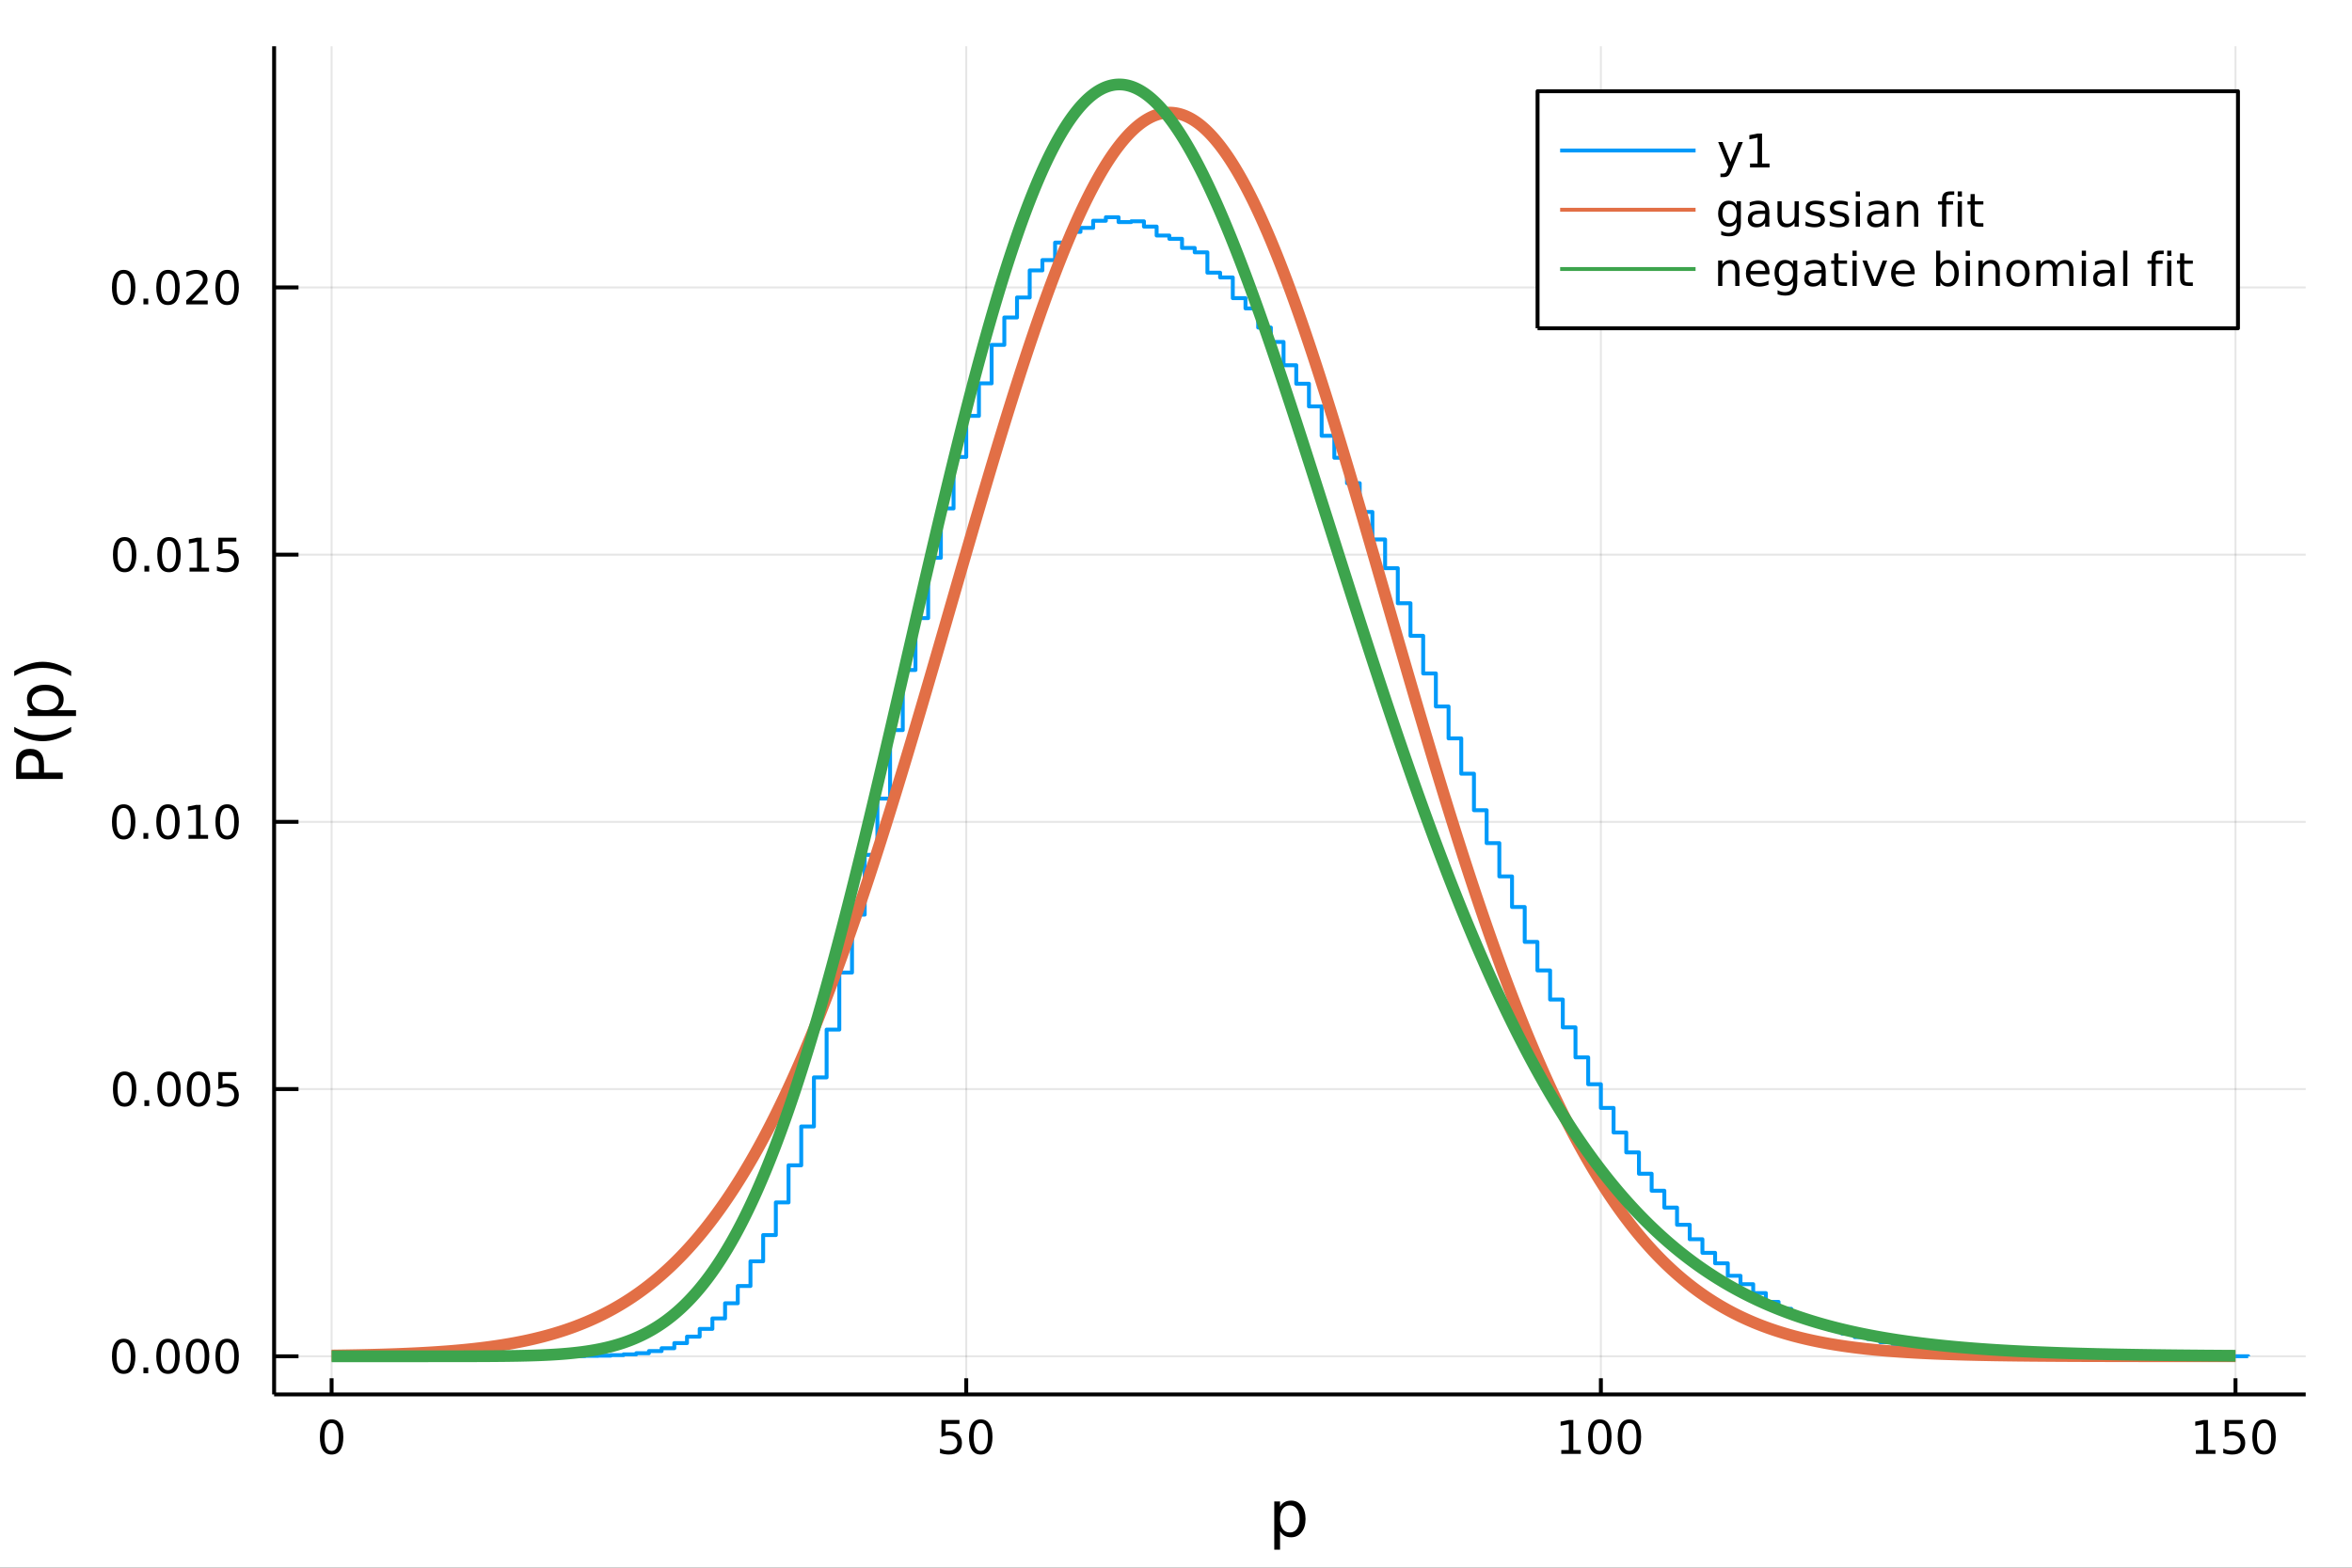 <?xml version="1.0" encoding="utf-8"?>
<svg xmlns="http://www.w3.org/2000/svg" xmlns:xlink="http://www.w3.org/1999/xlink" width="600" height="400" viewBox="0 0 2400 1600">
<rect x="0" y="0" width="2400" height="1600" fill="#333333" stroke="none"/>
<defs>
  <clipPath id="clip260">
    <rect x="0" y="0" width="2400" height="1600"/>
  </clipPath>
</defs>
<path clip-path="url(#clip260)" d="
M0 1600 L2400 1600 L2400 0 L0 0  Z
  " fill="#ffffff" fill-rule="evenodd" fill-opacity="1"/>
<defs>
  <clipPath id="clip261">
    <rect x="480" y="0" width="1681" height="1600"/>
  </clipPath>
</defs>
<path clip-path="url(#clip260)" d="
M279.704 1423.18 L2352.76 1423.18 L2352.76 47.244 L279.704 47.244  Z
  " fill="#ffffff" fill-rule="evenodd" fill-opacity="1"/>
<defs>
  <clipPath id="clip262">
    <rect x="279" y="47" width="2074" height="1377"/>
  </clipPath>
</defs>
<polyline clip-path="url(#clip262)" style="stroke:#000000; stroke-linecap:butt; stroke-linejoin:round; stroke-width:2; stroke-opacity:0.1; fill:none" points="
  338.375,1423.18 338.375,47.244 
  "/>
<polyline clip-path="url(#clip262)" style="stroke:#000000; stroke-linecap:butt; stroke-linejoin:round; stroke-width:2; stroke-opacity:0.1; fill:none" points="
  985.961,1423.18 985.961,47.244 
  "/>
<polyline clip-path="url(#clip262)" style="stroke:#000000; stroke-linecap:butt; stroke-linejoin:round; stroke-width:2; stroke-opacity:0.1; fill:none" points="
  1633.55,1423.18 1633.55,47.244 
  "/>
<polyline clip-path="url(#clip262)" style="stroke:#000000; stroke-linecap:butt; stroke-linejoin:round; stroke-width:2; stroke-opacity:0.1; fill:none" points="
  2281.13,1423.18 2281.13,47.244 
  "/>
<polyline clip-path="url(#clip260)" style="stroke:#000000; stroke-linecap:butt; stroke-linejoin:round; stroke-width:4; stroke-opacity:1; fill:none" points="
  279.704,1423.18 2352.76,1423.18 
  "/>
<polyline clip-path="url(#clip260)" style="stroke:#000000; stroke-linecap:butt; stroke-linejoin:round; stroke-width:4; stroke-opacity:1; fill:none" points="
  338.375,1423.18 338.375,1406.67 
  "/>
<polyline clip-path="url(#clip260)" style="stroke:#000000; stroke-linecap:butt; stroke-linejoin:round; stroke-width:4; stroke-opacity:1; fill:none" points="
  985.961,1423.18 985.961,1406.67 
  "/>
<polyline clip-path="url(#clip260)" style="stroke:#000000; stroke-linecap:butt; stroke-linejoin:round; stroke-width:4; stroke-opacity:1; fill:none" points="
  1633.55,1423.18 1633.55,1406.67 
  "/>
<polyline clip-path="url(#clip260)" style="stroke:#000000; stroke-linecap:butt; stroke-linejoin:round; stroke-width:4; stroke-opacity:1; fill:none" points="
  2281.13,1423.18 2281.13,1406.67 
  "/>
<path clip-path="url(#clip260)" d="M338.375 1452.37 Q334.764 1452.37 332.935 1455.94 Q331.13 1459.48 331.13 1466.61 Q331.13 1473.71 332.935 1477.28 Q334.764 1480.82 338.375 1480.82 Q342.009 1480.82 343.815 1477.28 Q345.644 1473.71 345.644 1466.61 Q345.644 1459.48 343.815 1455.94 Q342.009 1452.37 338.375 1452.37 M338.375 1448.67 Q344.185 1448.67 347.241 1453.27 Q350.32 1457.86 350.32 1466.61 Q350.32 1475.33 347.241 1479.94 Q344.185 1484.52 338.375 1484.52 Q332.565 1484.52 329.486 1479.94 Q326.431 1475.33 326.431 1466.61 Q326.431 1457.86 329.486 1453.27 Q332.565 1448.67 338.375 1448.67 Z" fill="#000000" fill-rule="evenodd" fill-opacity="1" /><path clip-path="url(#clip260)" d="M960.66 1449.29 L979.017 1449.29 L979.017 1453.23 L964.943 1453.23 L964.943 1461.7 Q965.961 1461.35 966.98 1461.19 Q967.998 1461 969.017 1461 Q974.804 1461 978.183 1464.18 Q981.563 1467.35 981.563 1472.76 Q981.563 1478.34 978.091 1481.44 Q974.619 1484.52 968.299 1484.52 Q966.123 1484.52 963.855 1484.15 Q961.609 1483.78 959.202 1483.04 L959.202 1478.34 Q961.285 1479.48 963.508 1480.03 Q965.73 1480.59 968.207 1480.59 Q972.211 1480.59 974.549 1478.48 Q976.887 1476.38 976.887 1472.76 Q976.887 1469.15 974.549 1467.05 Q972.211 1464.94 968.207 1464.94 Q966.332 1464.94 964.457 1465.36 Q962.605 1465.77 960.66 1466.65 L960.66 1449.29 Z" fill="#000000" fill-rule="evenodd" fill-opacity="1" /><path clip-path="url(#clip260)" d="M1000.78 1452.37 Q997.165 1452.37 995.336 1455.94 Q993.53 1459.48 993.53 1466.61 Q993.53 1473.71 995.336 1477.28 Q997.165 1480.82 1000.78 1480.82 Q1004.41 1480.82 1006.22 1477.28 Q1008.04 1473.71 1008.04 1466.61 Q1008.04 1459.48 1006.22 1455.94 Q1004.41 1452.37 1000.78 1452.37 M1000.78 1448.67 Q1006.59 1448.67 1009.64 1453.27 Q1012.72 1457.86 1012.72 1466.61 Q1012.72 1475.33 1009.64 1479.94 Q1006.59 1484.52 1000.78 1484.52 Q994.966 1484.52 991.887 1479.94 Q988.831 1475.33 988.831 1466.61 Q988.831 1457.86 991.887 1453.27 Q994.966 1448.67 1000.78 1448.67 Z" fill="#000000" fill-rule="evenodd" fill-opacity="1" /><path clip-path="url(#clip260)" d="M1593.15 1479.92 L1600.79 1479.92 L1600.79 1453.55 L1592.48 1455.22 L1592.48 1450.96 L1600.75 1449.29 L1605.42 1449.29 L1605.42 1479.92 L1613.06 1479.92 L1613.06 1483.85 L1593.15 1483.85 L1593.15 1479.92 Z" fill="#000000" fill-rule="evenodd" fill-opacity="1" /><path clip-path="url(#clip260)" d="M1632.51 1452.37 Q1628.89 1452.37 1627.07 1455.94 Q1625.26 1459.48 1625.26 1466.61 Q1625.26 1473.71 1627.07 1477.28 Q1628.89 1480.82 1632.51 1480.82 Q1636.14 1480.82 1637.95 1477.28 Q1639.77 1473.71 1639.77 1466.61 Q1639.77 1459.48 1637.95 1455.94 Q1636.14 1452.37 1632.51 1452.37 M1632.51 1448.67 Q1638.32 1448.67 1641.37 1453.27 Q1644.45 1457.86 1644.45 1466.61 Q1644.45 1475.33 1641.37 1479.94 Q1638.32 1484.52 1632.51 1484.52 Q1626.7 1484.52 1623.62 1479.94 Q1620.56 1475.33 1620.56 1466.61 Q1620.56 1457.86 1623.62 1453.27 Q1626.7 1448.67 1632.51 1448.67 Z" fill="#000000" fill-rule="evenodd" fill-opacity="1" /><path clip-path="url(#clip260)" d="M1662.67 1452.37 Q1659.06 1452.37 1657.23 1455.94 Q1655.42 1459.48 1655.42 1466.61 Q1655.42 1473.71 1657.23 1477.28 Q1659.06 1480.82 1662.67 1480.82 Q1666.3 1480.82 1668.11 1477.28 Q1669.94 1473.71 1669.94 1466.61 Q1669.94 1459.48 1668.11 1455.94 Q1666.3 1452.37 1662.67 1452.37 M1662.67 1448.67 Q1668.48 1448.67 1671.53 1453.27 Q1674.61 1457.86 1674.61 1466.61 Q1674.61 1475.33 1671.53 1479.94 Q1668.48 1484.52 1662.67 1484.52 Q1656.86 1484.52 1653.78 1479.94 Q1650.72 1475.33 1650.72 1466.61 Q1650.72 1457.86 1653.78 1453.27 Q1656.86 1448.67 1662.67 1448.67 Z" fill="#000000" fill-rule="evenodd" fill-opacity="1" /><path clip-path="url(#clip260)" d="M2240.74 1479.92 L2248.38 1479.92 L2248.38 1453.55 L2240.07 1455.22 L2240.07 1450.96 L2248.33 1449.29 L2253.01 1449.29 L2253.01 1479.92 L2260.65 1479.92 L2260.65 1483.85 L2240.74 1483.85 L2240.74 1479.92 Z" fill="#000000" fill-rule="evenodd" fill-opacity="1" /><path clip-path="url(#clip260)" d="M2270.14 1449.29 L2288.49 1449.29 L2288.49 1453.23 L2274.42 1453.23 L2274.42 1461.7 Q2275.44 1461.35 2276.46 1461.19 Q2277.48 1461 2278.49 1461 Q2284.28 1461 2287.66 1464.18 Q2291.04 1467.35 2291.04 1472.76 Q2291.04 1478.34 2287.57 1481.44 Q2284.1 1484.52 2277.78 1484.52 Q2275.6 1484.52 2273.33 1484.15 Q2271.09 1483.78 2268.68 1483.04 L2268.68 1478.34 Q2270.76 1479.48 2272.98 1480.03 Q2275.21 1480.59 2277.68 1480.59 Q2281.69 1480.59 2284.03 1478.48 Q2286.36 1476.38 2286.36 1472.76 Q2286.36 1469.15 2284.03 1467.05 Q2281.69 1464.94 2277.68 1464.94 Q2275.81 1464.94 2273.93 1465.36 Q2272.08 1465.77 2270.14 1466.65 L2270.14 1449.29 Z" fill="#000000" fill-rule="evenodd" fill-opacity="1" /><path clip-path="url(#clip260)" d="M2310.25 1452.37 Q2306.64 1452.37 2304.81 1455.94 Q2303.01 1459.48 2303.01 1466.61 Q2303.01 1473.71 2304.81 1477.28 Q2306.64 1480.82 2310.25 1480.82 Q2313.89 1480.82 2315.69 1477.28 Q2317.52 1473.71 2317.52 1466.61 Q2317.52 1459.48 2315.69 1455.94 Q2313.89 1452.37 2310.25 1452.37 M2310.25 1448.67 Q2316.06 1448.67 2319.12 1453.27 Q2322.2 1457.86 2322.2 1466.61 Q2322.2 1475.33 2319.12 1479.94 Q2316.06 1484.52 2310.25 1484.52 Q2304.44 1484.52 2301.36 1479.94 Q2298.31 1475.33 2298.31 1466.61 Q2298.31 1457.86 2301.36 1453.27 Q2304.44 1448.67 2310.25 1448.67 Z" fill="#000000" fill-rule="evenodd" fill-opacity="1" /><path clip-path="url(#clip260)" d="M1306.17 1562.7 L1306.17 1581.6 L1300.28 1581.6 L1300.28 1532.4 L1306.17 1532.4 L1306.17 1537.81 Q1308.02 1534.62 1310.82 1533.1 Q1313.65 1531.54 1317.57 1531.54 Q1324.06 1531.54 1328.1 1536.69 Q1332.18 1541.85 1332.18 1550.25 Q1332.18 1558.65 1328.1 1563.81 Q1324.06 1568.97 1317.57 1568.97 Q1313.65 1568.97 1310.82 1567.44 Q1308.02 1565.88 1306.17 1562.7 M1326.1 1550.25 Q1326.1 1543.79 1323.42 1540.13 Q1320.78 1536.44 1316.13 1536.44 Q1311.49 1536.44 1308.81 1540.13 Q1306.17 1543.79 1306.17 1550.25 Q1306.17 1556.71 1308.81 1560.4 Q1311.49 1564.07 1316.13 1564.07 Q1320.78 1564.07 1323.42 1560.4 Q1326.1 1556.71 1326.1 1550.25 Z" fill="#000000" fill-rule="evenodd" fill-opacity="1" /><polyline clip-path="url(#clip262)" style="stroke:#000000; stroke-linecap:butt; stroke-linejoin:round; stroke-width:2; stroke-opacity:0.1; fill:none" points="
  279.704,1384.24 2352.76,1384.24 
  "/>
<polyline clip-path="url(#clip262)" style="stroke:#000000; stroke-linecap:butt; stroke-linejoin:round; stroke-width:2; stroke-opacity:0.1; fill:none" points="
  279.704,1111.52 2352.76,1111.52 
  "/>
<polyline clip-path="url(#clip262)" style="stroke:#000000; stroke-linecap:butt; stroke-linejoin:round; stroke-width:2; stroke-opacity:0.1; fill:none" points="
  279.704,838.796 2352.76,838.796 
  "/>
<polyline clip-path="url(#clip262)" style="stroke:#000000; stroke-linecap:butt; stroke-linejoin:round; stroke-width:2; stroke-opacity:0.1; fill:none" points="
  279.704,566.075 2352.76,566.075 
  "/>
<polyline clip-path="url(#clip262)" style="stroke:#000000; stroke-linecap:butt; stroke-linejoin:round; stroke-width:2; stroke-opacity:0.1; fill:none" points="
  279.704,293.354 2352.76,293.354 
  "/>
<polyline clip-path="url(#clip260)" style="stroke:#000000; stroke-linecap:butt; stroke-linejoin:round; stroke-width:4; stroke-opacity:1; fill:none" points="
  279.704,1423.18 279.704,47.244 
  "/>
<polyline clip-path="url(#clip260)" style="stroke:#000000; stroke-linecap:butt; stroke-linejoin:round; stroke-width:4; stroke-opacity:1; fill:none" points="
  279.704,1384.24 304.581,1384.24 
  "/>
<polyline clip-path="url(#clip260)" style="stroke:#000000; stroke-linecap:butt; stroke-linejoin:round; stroke-width:4; stroke-opacity:1; fill:none" points="
  279.704,1111.52 304.581,1111.52 
  "/>
<polyline clip-path="url(#clip260)" style="stroke:#000000; stroke-linecap:butt; stroke-linejoin:round; stroke-width:4; stroke-opacity:1; fill:none" points="
  279.704,838.796 304.581,838.796 
  "/>
<polyline clip-path="url(#clip260)" style="stroke:#000000; stroke-linecap:butt; stroke-linejoin:round; stroke-width:4; stroke-opacity:1; fill:none" points="
  279.704,566.075 304.581,566.075 
  "/>
<polyline clip-path="url(#clip260)" style="stroke:#000000; stroke-linecap:butt; stroke-linejoin:round; stroke-width:4; stroke-opacity:1; fill:none" points="
  279.704,293.354 304.581,293.354 
  "/>
<path clip-path="url(#clip260)" d="M126.205 1370.04 Q122.593 1370.04 120.765 1373.6 Q118.959 1377.14 118.959 1384.27 Q118.959 1391.38 120.765 1394.94 Q122.593 1398.49 126.205 1398.49 Q129.839 1398.49 131.644 1394.94 Q133.473 1391.38 133.473 1384.27 Q133.473 1377.14 131.644 1373.6 Q129.839 1370.04 126.205 1370.04 M126.205 1366.33 Q132.015 1366.33 135.07 1370.94 Q138.149 1375.52 138.149 1384.27 Q138.149 1393 135.07 1397.61 Q132.015 1402.19 126.205 1402.19 Q120.394 1402.19 117.316 1397.61 Q114.26 1393 114.26 1384.27 Q114.26 1375.52 117.316 1370.94 Q120.394 1366.33 126.205 1366.33 Z" fill="#000000" fill-rule="evenodd" fill-opacity="1" /><path clip-path="url(#clip260)" d="M146.366 1395.64 L151.251 1395.64 L151.251 1401.52 L146.366 1401.52 L146.366 1395.64 Z" fill="#000000" fill-rule="evenodd" fill-opacity="1" /><path clip-path="url(#clip260)" d="M171.436 1370.04 Q167.825 1370.04 165.996 1373.6 Q164.19 1377.14 164.19 1384.27 Q164.19 1391.38 165.996 1394.94 Q167.825 1398.49 171.436 1398.49 Q175.07 1398.49 176.876 1394.94 Q178.704 1391.38 178.704 1384.27 Q178.704 1377.14 176.876 1373.6 Q175.07 1370.04 171.436 1370.04 M171.436 1366.33 Q177.246 1366.33 180.301 1370.94 Q183.38 1375.52 183.38 1384.27 Q183.38 1393 180.301 1397.61 Q177.246 1402.19 171.436 1402.19 Q165.626 1402.19 162.547 1397.61 Q159.491 1393 159.491 1384.27 Q159.491 1375.52 162.547 1370.94 Q165.626 1366.33 171.436 1366.33 Z" fill="#000000" fill-rule="evenodd" fill-opacity="1" /><path clip-path="url(#clip260)" d="M201.598 1370.04 Q197.987 1370.04 196.158 1373.6 Q194.352 1377.14 194.352 1384.27 Q194.352 1391.38 196.158 1394.94 Q197.987 1398.49 201.598 1398.49 Q205.232 1398.49 207.037 1394.94 Q208.866 1391.38 208.866 1384.27 Q208.866 1377.14 207.037 1373.6 Q205.232 1370.04 201.598 1370.04 M201.598 1366.33 Q207.408 1366.33 210.463 1370.94 Q213.542 1375.52 213.542 1384.27 Q213.542 1393 210.463 1397.61 Q207.408 1402.19 201.598 1402.19 Q195.787 1402.19 192.709 1397.61 Q189.653 1393 189.653 1384.27 Q189.653 1375.52 192.709 1370.94 Q195.787 1366.33 201.598 1366.33 Z" fill="#000000" fill-rule="evenodd" fill-opacity="1" /><path clip-path="url(#clip260)" d="M231.76 1370.04 Q228.148 1370.04 226.32 1373.6 Q224.514 1377.14 224.514 1384.27 Q224.514 1391.38 226.32 1394.94 Q228.148 1398.49 231.76 1398.49 Q235.394 1398.49 237.199 1394.94 Q239.028 1391.38 239.028 1384.27 Q239.028 1377.14 237.199 1373.6 Q235.394 1370.04 231.76 1370.04 M231.76 1366.33 Q237.57 1366.33 240.625 1370.94 Q243.704 1375.52 243.704 1384.27 Q243.704 1393 240.625 1397.61 Q237.57 1402.19 231.76 1402.19 Q225.949 1402.19 222.871 1397.61 Q219.815 1393 219.815 1384.27 Q219.815 1375.52 222.871 1370.94 Q225.949 1366.33 231.76 1366.33 Z" fill="#000000" fill-rule="evenodd" fill-opacity="1" /><path clip-path="url(#clip260)" d="M127.2 1097.32 Q123.589 1097.32 121.76 1100.88 Q119.955 1104.42 119.955 1111.55 Q119.955 1118.66 121.76 1122.22 Q123.589 1125.76 127.2 1125.76 Q130.834 1125.76 132.64 1122.22 Q134.468 1118.66 134.468 1111.55 Q134.468 1104.42 132.64 1100.88 Q130.834 1097.32 127.2 1097.32 M127.2 1093.61 Q133.01 1093.61 136.066 1098.22 Q139.144 1102.8 139.144 1111.55 Q139.144 1120.28 136.066 1124.89 Q133.01 1129.47 127.2 1129.47 Q121.39 1129.47 118.311 1124.89 Q115.256 1120.28 115.256 1111.55 Q115.256 1102.8 118.311 1098.22 Q121.39 1093.61 127.2 1093.61 Z" fill="#000000" fill-rule="evenodd" fill-opacity="1" /><path clip-path="url(#clip260)" d="M147.362 1122.92 L152.246 1122.92 L152.246 1128.8 L147.362 1128.8 L147.362 1122.92 Z" fill="#000000" fill-rule="evenodd" fill-opacity="1" /><path clip-path="url(#clip260)" d="M172.431 1097.32 Q168.82 1097.32 166.991 1100.88 Q165.186 1104.42 165.186 1111.55 Q165.186 1118.66 166.991 1122.22 Q168.82 1125.76 172.431 1125.76 Q176.065 1125.76 177.871 1122.22 Q179.7 1118.66 179.7 1111.55 Q179.7 1104.42 177.871 1100.88 Q176.065 1097.32 172.431 1097.32 M172.431 1093.61 Q178.241 1093.61 181.297 1098.22 Q184.376 1102.8 184.376 1111.55 Q184.376 1120.28 181.297 1124.89 Q178.241 1129.47 172.431 1129.47 Q166.621 1129.47 163.542 1124.89 Q160.487 1120.28 160.487 1111.55 Q160.487 1102.8 163.542 1098.22 Q166.621 1093.61 172.431 1093.61 Z" fill="#000000" fill-rule="evenodd" fill-opacity="1" /><path clip-path="url(#clip260)" d="M202.593 1097.32 Q198.982 1097.32 197.153 1100.88 Q195.348 1104.42 195.348 1111.55 Q195.348 1118.66 197.153 1122.22 Q198.982 1125.76 202.593 1125.76 Q206.227 1125.76 208.033 1122.22 Q209.861 1118.66 209.861 1111.55 Q209.861 1104.42 208.033 1100.88 Q206.227 1097.32 202.593 1097.32 M202.593 1093.61 Q208.403 1093.61 211.459 1098.22 Q214.537 1102.8 214.537 1111.55 Q214.537 1120.28 211.459 1124.89 Q208.403 1129.47 202.593 1129.47 Q196.783 1129.47 193.704 1124.89 Q190.649 1120.28 190.649 1111.55 Q190.649 1102.8 193.704 1098.22 Q196.783 1093.61 202.593 1093.61 Z" fill="#000000" fill-rule="evenodd" fill-opacity="1" /><path clip-path="url(#clip260)" d="M222.801 1094.24 L241.158 1094.24 L241.158 1098.17 L227.084 1098.17 L227.084 1106.64 Q228.102 1106.3 229.121 1106.14 Q230.139 1105.95 231.158 1105.95 Q236.945 1105.95 240.324 1109.12 Q243.704 1112.29 243.704 1117.71 Q243.704 1123.29 240.232 1126.39 Q236.76 1129.47 230.44 1129.47 Q228.264 1129.47 225.996 1129.1 Q223.75 1128.73 221.343 1127.99 L221.343 1123.29 Q223.426 1124.42 225.648 1124.98 Q227.871 1125.53 230.347 1125.53 Q234.352 1125.53 236.69 1123.43 Q239.028 1121.32 239.028 1117.71 Q239.028 1114.1 236.69 1111.99 Q234.352 1109.89 230.347 1109.89 Q228.473 1109.89 226.598 1110.3 Q224.746 1110.72 222.801 1111.6 L222.801 1094.24 Z" fill="#000000" fill-rule="evenodd" fill-opacity="1" /><path clip-path="url(#clip260)" d="M126.205 824.595 Q122.593 824.595 120.765 828.16 Q118.959 831.701 118.959 838.831 Q118.959 845.937 120.765 849.502 Q122.593 853.044 126.205 853.044 Q129.839 853.044 131.644 849.502 Q133.473 845.937 133.473 838.831 Q133.473 831.701 131.644 828.16 Q129.839 824.595 126.205 824.595 M126.205 820.891 Q132.015 820.891 135.07 825.498 Q138.149 830.081 138.149 838.831 Q138.149 847.558 135.07 852.164 Q132.015 856.747 126.205 856.747 Q120.394 856.747 117.316 852.164 Q114.26 847.558 114.26 838.831 Q114.26 830.081 117.316 825.498 Q120.394 820.891 126.205 820.891 Z" fill="#000000" fill-rule="evenodd" fill-opacity="1" /><path clip-path="url(#clip260)" d="M146.366 850.197 L151.251 850.197 L151.251 856.076 L146.366 856.076 L146.366 850.197 Z" fill="#000000" fill-rule="evenodd" fill-opacity="1" /><path clip-path="url(#clip260)" d="M171.436 824.595 Q167.825 824.595 165.996 828.16 Q164.19 831.701 164.19 838.831 Q164.19 845.937 165.996 849.502 Q167.825 853.044 171.436 853.044 Q175.07 853.044 176.876 849.502 Q178.704 845.937 178.704 838.831 Q178.704 831.701 176.876 828.16 Q175.07 824.595 171.436 824.595 M171.436 820.891 Q177.246 820.891 180.301 825.498 Q183.38 830.081 183.38 838.831 Q183.38 847.558 180.301 852.164 Q177.246 856.747 171.436 856.747 Q165.626 856.747 162.547 852.164 Q159.491 847.558 159.491 838.831 Q159.491 830.081 162.547 825.498 Q165.626 820.891 171.436 820.891 Z" fill="#000000" fill-rule="evenodd" fill-opacity="1" /><path clip-path="url(#clip260)" d="M192.408 852.141 L200.047 852.141 L200.047 825.775 L191.737 827.442 L191.737 823.183 L200 821.516 L204.676 821.516 L204.676 852.141 L212.315 852.141 L212.315 856.076 L192.408 856.076 L192.408 852.141 Z" fill="#000000" fill-rule="evenodd" fill-opacity="1" /><path clip-path="url(#clip260)" d="M231.76 824.595 Q228.148 824.595 226.32 828.16 Q224.514 831.701 224.514 838.831 Q224.514 845.937 226.32 849.502 Q228.148 853.044 231.76 853.044 Q235.394 853.044 237.199 849.502 Q239.028 845.937 239.028 838.831 Q239.028 831.701 237.199 828.16 Q235.394 824.595 231.76 824.595 M231.76 820.891 Q237.57 820.891 240.625 825.498 Q243.704 830.081 243.704 838.831 Q243.704 847.558 240.625 852.164 Q237.57 856.747 231.76 856.747 Q225.949 856.747 222.871 852.164 Q219.815 847.558 219.815 838.831 Q219.815 830.081 222.871 825.498 Q225.949 820.891 231.76 820.891 Z" fill="#000000" fill-rule="evenodd" fill-opacity="1" /><path clip-path="url(#clip260)" d="M127.2 551.874 Q123.589 551.874 121.76 555.439 Q119.955 558.98 119.955 566.11 Q119.955 573.216 121.76 576.781 Q123.589 580.323 127.2 580.323 Q130.834 580.323 132.64 576.781 Q134.468 573.216 134.468 566.11 Q134.468 558.98 132.64 555.439 Q130.834 551.874 127.2 551.874 M127.2 548.17 Q133.01 548.17 136.066 552.777 Q139.144 557.36 139.144 566.11 Q139.144 574.837 136.066 579.443 Q133.01 584.026 127.2 584.026 Q121.39 584.026 118.311 579.443 Q115.256 574.837 115.256 566.11 Q115.256 557.36 118.311 552.777 Q121.39 548.17 127.2 548.17 Z" fill="#000000" fill-rule="evenodd" fill-opacity="1" /><path clip-path="url(#clip260)" d="M147.362 577.475 L152.246 577.475 L152.246 583.355 L147.362 583.355 L147.362 577.475 Z" fill="#000000" fill-rule="evenodd" fill-opacity="1" /><path clip-path="url(#clip260)" d="M172.431 551.874 Q168.82 551.874 166.991 555.439 Q165.186 558.98 165.186 566.11 Q165.186 573.216 166.991 576.781 Q168.82 580.323 172.431 580.323 Q176.065 580.323 177.871 576.781 Q179.7 573.216 179.7 566.11 Q179.7 558.98 177.871 555.439 Q176.065 551.874 172.431 551.874 M172.431 548.17 Q178.241 548.17 181.297 552.777 Q184.376 557.36 184.376 566.11 Q184.376 574.837 181.297 579.443 Q178.241 584.026 172.431 584.026 Q166.621 584.026 163.542 579.443 Q160.487 574.837 160.487 566.11 Q160.487 557.36 163.542 552.777 Q166.621 548.17 172.431 548.17 Z" fill="#000000" fill-rule="evenodd" fill-opacity="1" /><path clip-path="url(#clip260)" d="M193.403 579.42 L201.042 579.42 L201.042 553.054 L192.732 554.721 L192.732 550.462 L200.996 548.795 L205.672 548.795 L205.672 579.42 L213.311 579.42 L213.311 583.355 L193.403 583.355 L193.403 579.42 Z" fill="#000000" fill-rule="evenodd" fill-opacity="1" /><path clip-path="url(#clip260)" d="M222.801 548.795 L241.158 548.795 L241.158 552.73 L227.084 552.73 L227.084 561.202 Q228.102 560.855 229.121 560.693 Q230.139 560.508 231.158 560.508 Q236.945 560.508 240.324 563.679 Q243.704 566.851 243.704 572.267 Q243.704 577.846 240.232 580.948 Q236.76 584.026 230.44 584.026 Q228.264 584.026 225.996 583.656 Q223.75 583.286 221.343 582.545 L221.343 577.846 Q223.426 578.98 225.648 579.536 Q227.871 580.091 230.347 580.091 Q234.352 580.091 236.69 577.985 Q239.028 575.878 239.028 572.267 Q239.028 568.656 236.69 566.55 Q234.352 564.443 230.347 564.443 Q228.473 564.443 226.598 564.86 Q224.746 565.276 222.801 566.156 L222.801 548.795 Z" fill="#000000" fill-rule="evenodd" fill-opacity="1" /><path clip-path="url(#clip260)" d="M126.205 279.153 Q122.593 279.153 120.765 282.718 Q118.959 286.259 118.959 293.389 Q118.959 300.495 120.765 304.06 Q122.593 307.602 126.205 307.602 Q129.839 307.602 131.644 304.06 Q133.473 300.495 133.473 293.389 Q133.473 286.259 131.644 282.718 Q129.839 279.153 126.205 279.153 M126.205 275.449 Q132.015 275.449 135.07 280.055 Q138.149 284.639 138.149 293.389 Q138.149 302.116 135.07 306.722 Q132.015 311.305 126.205 311.305 Q120.394 311.305 117.316 306.722 Q114.26 302.116 114.26 293.389 Q114.26 284.639 117.316 280.055 Q120.394 275.449 126.205 275.449 Z" fill="#000000" fill-rule="evenodd" fill-opacity="1" /><path clip-path="url(#clip260)" d="M146.366 304.754 L151.251 304.754 L151.251 310.634 L146.366 310.634 L146.366 304.754 Z" fill="#000000" fill-rule="evenodd" fill-opacity="1" /><path clip-path="url(#clip260)" d="M171.436 279.153 Q167.825 279.153 165.996 282.718 Q164.19 286.259 164.19 293.389 Q164.19 300.495 165.996 304.06 Q167.825 307.602 171.436 307.602 Q175.07 307.602 176.876 304.06 Q178.704 300.495 178.704 293.389 Q178.704 286.259 176.876 282.718 Q175.07 279.153 171.436 279.153 M171.436 275.449 Q177.246 275.449 180.301 280.055 Q183.38 284.639 183.38 293.389 Q183.38 302.116 180.301 306.722 Q177.246 311.305 171.436 311.305 Q165.626 311.305 162.547 306.722 Q159.491 302.116 159.491 293.389 Q159.491 284.639 162.547 280.055 Q165.626 275.449 171.436 275.449 Z" fill="#000000" fill-rule="evenodd" fill-opacity="1" /><path clip-path="url(#clip260)" d="M195.625 306.699 L211.945 306.699 L211.945 310.634 L190 310.634 L190 306.699 Q192.663 303.944 197.246 299.315 Q201.852 294.662 203.033 293.319 Q205.278 290.796 206.158 289.06 Q207.061 287.301 207.061 285.611 Q207.061 282.856 205.116 281.12 Q203.195 279.384 200.093 279.384 Q197.894 279.384 195.44 280.148 Q193.01 280.912 190.232 282.463 L190.232 277.741 Q193.056 276.606 195.51 276.028 Q197.963 275.449 200 275.449 Q205.371 275.449 208.565 278.134 Q211.76 280.819 211.76 285.31 Q211.76 287.44 210.949 289.361 Q210.162 291.259 208.056 293.852 Q207.477 294.523 204.375 297.741 Q201.274 300.935 195.625 306.699 Z" fill="#000000" fill-rule="evenodd" fill-opacity="1" /><path clip-path="url(#clip260)" d="M231.76 279.153 Q228.148 279.153 226.32 282.718 Q224.514 286.259 224.514 293.389 Q224.514 300.495 226.32 304.06 Q228.148 307.602 231.76 307.602 Q235.394 307.602 237.199 304.06 Q239.028 300.495 239.028 293.389 Q239.028 286.259 237.199 282.718 Q235.394 279.153 231.76 279.153 M231.76 275.449 Q237.57 275.449 240.625 280.055 Q243.704 284.639 243.704 293.389 Q243.704 302.116 240.625 306.722 Q237.57 311.305 231.76 311.305 Q225.949 311.305 222.871 306.722 Q219.815 302.116 219.815 293.389 Q219.815 284.639 222.871 280.055 Q225.949 275.449 231.76 275.449 Z" fill="#000000" fill-rule="evenodd" fill-opacity="1" /><path clip-path="url(#clip260)" d="M21.768 788.557 L39.623 788.557 L39.623 780.472 Q39.623 775.984 37.3 773.534 Q34.977 771.083 30.68 771.083 Q26.415 771.083 24.091 773.534 Q21.768 775.984 21.768 780.472 L21.768 788.557 M16.484 794.986 L16.484 780.472 Q16.484 772.483 20.113 768.409 Q23.709 764.303 30.68 764.303 Q37.714 764.303 41.31 768.409 Q44.907 772.483 44.907 780.472 L44.907 788.557 L64.004 788.557 L64.004 794.986 L16.484 794.986 Z" fill="#000000" fill-rule="evenodd" fill-opacity="1" /><path clip-path="url(#clip260)" d="M14.543 741.864 Q21.863 746.129 29.025 748.198 Q36.186 750.267 43.538 750.267 Q50.891 750.267 58.116 748.198 Q65.309 746.097 72.598 741.864 L72.598 746.957 Q65.118 751.731 57.893 754.118 Q50.668 756.473 43.538 756.473 Q36.441 756.473 29.247 754.118 Q22.054 751.763 14.543 746.957 L14.543 741.864 Z" fill="#000000" fill-rule="evenodd" fill-opacity="1" /><path clip-path="url(#clip260)" d="M58.657 724.836 L77.563 724.836 L77.563 730.724 L28.356 730.724 L28.356 724.836 L33.767 724.836 Q30.584 722.99 29.056 720.189 Q27.497 717.356 27.497 713.441 Q27.497 706.948 32.653 702.906 Q37.809 698.832 46.212 698.832 Q54.615 698.832 59.771 702.906 Q64.927 706.948 64.927 713.441 Q64.927 717.356 63.399 720.189 Q61.84 722.99 58.657 724.836 M46.212 704.911 Q39.751 704.911 36.09 707.585 Q32.398 710.227 32.398 714.874 Q32.398 719.521 36.09 722.194 Q39.751 724.836 46.212 724.836 Q52.673 724.836 56.365 722.194 Q60.026 719.521 60.026 714.874 Q60.026 710.227 56.365 707.585 Q52.673 704.911 46.212 704.911 Z" fill="#000000" fill-rule="evenodd" fill-opacity="1" /><path clip-path="url(#clip260)" d="M14.543 690.047 L14.543 684.955 Q22.054 680.18 29.247 677.825 Q36.441 675.438 43.538 675.438 Q50.668 675.438 57.893 677.825 Q65.118 680.18 72.598 684.955 L72.598 690.047 Q65.309 685.814 58.116 683.745 Q50.891 681.645 43.538 681.645 Q36.186 681.645 29.025 683.745 Q21.863 685.814 14.543 690.047 Z" fill="#000000" fill-rule="evenodd" fill-opacity="1" /><polyline clip-path="url(#clip262)" style="stroke:#009af9; stroke-linecap:butt; stroke-linejoin:round; stroke-width:4; stroke-opacity:1; fill:none" points="
  545.603,1384.24 545.603,1384.23 558.554,1384.23 558.554,1384.23 571.506,1384.23 571.506,1384.2 584.458,1384.2 584.458,1384.02 597.41,1384.02 597.41,1383.8 
  610.361,1383.8 610.361,1383.57 623.313,1383.57 623.313,1383.03 636.265,1383.03 636.265,1382.26 649.216,1382.26 649.216,1381.1 662.168,1381.1 662.168,1378.92 
  675.12,1378.92 675.12,1376.02 688.072,1376.02 688.072,1370.79 701.023,1370.79 701.023,1364.2 713.975,1364.2 713.975,1356.28 726.927,1356.28 726.927,1345.59 
  739.878,1345.59 739.878,1330.11 752.83,1330.11 752.83,1312.52 765.782,1312.52 765.782,1287.31 778.734,1287.31 778.734,1260.53 791.685,1260.53 791.685,1227.2 
  804.637,1227.2 804.637,1189.33 817.589,1189.33 817.589,1149.69 830.54,1149.69 830.54,1099.6 843.492,1099.6 843.492,1050.83 856.444,1050.83 856.444,992.612 
  869.396,992.612 869.396,933.491 882.347,933.491 882.347,872.492 895.299,872.492 895.299,815.035 908.251,815.035 908.251,745.139 921.203,745.139 921.203,683.801 
  934.154,683.801 934.154,630.838 947.106,630.838 947.106,569.256 960.058,569.256 960.058,518.911 973.009,518.911 973.009,466.357 985.961,466.357 985.961,424.454 
  998.913,424.454 998.913,391.249 1011.86,391.249 1011.86,351.998 1024.82,351.998 1024.82,324.033 1037.77,324.033 1037.77,303.615 1050.72,303.615 1050.72,275.964 
  1063.67,275.964 1063.67,265.429 1076.62,265.429 1076.62,247.591 1089.57,247.591 1089.57,236.659 1102.53,236.659 1102.53,232.562 1115.48,232.562 1115.48,225.302 
  1128.43,225.302 1128.43,221.709 1141.38,221.709 1141.38,226.652 1154.33,226.652 1154.33,225.864 1167.29,225.864 1167.29,231.261 1180.24,231.261 1180.24,240.372 
  1193.19,240.372 1193.19,243.738 1206.14,243.738 1206.14,253.051 1219.09,253.051 1219.09,257.532 1232.04,257.532 1232.04,278.286 1245,278.286 1245,283.171 
  1257.95,283.171 1257.95,304.3 1270.9,304.3 1270.9,314.737 1283.85,314.737 1283.85,334.292 1296.8,334.292 1296.8,348.974 1309.75,348.974 1309.75,372.767 
  1322.71,372.767 1322.71,391.637 1335.66,391.637 1335.66,414.773 1348.61,414.773 1348.61,444.757 1361.56,444.757 1361.56,467.216 1374.51,467.216 1374.51,493.16 
  1387.46,493.16 1387.46,522.5 1400.42,522.5 1400.42,550.559 1413.37,550.559 1413.37,579.903 1426.32,579.903 1426.32,615.656 1439.27,615.656 1439.27,648.919 
  1452.22,648.919 1452.22,687.315 1465.17,687.315 1465.17,721.02 1478.13,721.02 1478.13,753.61 1491.08,753.61 1491.08,789.648 1504.03,789.648 1504.03,826.896 
  1516.98,826.896 1516.98,860.469 1529.93,860.469 1529.93,894.467 1542.88,894.467 1542.88,925.702 1555.84,925.702 1555.84,961.323 1568.79,961.323 1568.79,990.448 
  1581.74,990.448 1581.74,1020.14 1594.69,1020.14 1594.69,1048.54 1607.64,1048.54 1607.64,1079.18 1620.6,1079.18 1620.6,1106.58 1633.55,1106.58 1633.55,1130.74 
  1646.5,1130.74 1646.5,1155.83 1659.45,1155.83 1659.45,1176.15 1672.4,1176.15 1672.4,1197.91 1685.35,1197.91 1685.35,1215.25 1698.31,1215.25 1698.31,1232.48 
  1711.26,1232.48 1711.26,1250.01 1724.21,1250.01 1724.21,1264.77 1737.16,1264.77 1737.16,1278.64 1750.11,1278.64 1750.11,1289.33 1763.06,1289.33 1763.06,1302.09 
  1776.02,1302.09 1776.02,1310.65 1788.97,1310.65 1788.97,1319.76 1801.92,1319.76 1801.92,1328.69 1814.87,1328.69 1814.87,1335.81 1827.82,1335.81 1827.82,1342.59 
  1840.77,1342.59 1840.77,1347.76 1853.73,1347.76 1853.73,1352.95 1866.68,1352.95 1866.68,1357.25 1879.63,1357.25 1879.63,1361.04 1892.58,1361.04 1892.58,1364.68 
  1905.53,1364.68 1905.53,1366.5 1918.48,1366.5 1918.48,1369.82 1931.44,1369.82 1931.44,1372.31 1944.39,1372.31 1944.39,1373.7 1957.34,1373.7 1957.34,1376.07 
  1970.29,1376.07 1970.29,1377.19 1983.24,1377.19 1983.24,1378.52 1996.2,1378.52 1996.2,1379.63 2009.15,1379.63 2009.15,1380.21 2022.1,1380.21 2022.1,1381.06 
  2035.05,1381.06 2035.05,1381.53 2048,1381.53 2048,1381.88 2060.95,1381.88 2060.95,1382.58 2073.91,1382.58 2073.91,1382.87 2086.86,1382.87 2086.86,1383.23 
  2099.81,1383.23 2099.81,1383.26 2112.76,1383.26 2112.76,1383.46 2125.71,1383.46 2125.71,1383.63 2138.66,1383.63 2138.66,1383.68 2151.62,1383.68 2151.62,1383.9 
  2164.57,1383.9 2164.57,1383.99 2177.52,1383.99 2177.52,1384.08 2190.47,1384.08 2190.47,1384.05 2203.42,1384.05 2203.42,1384.15 2216.37,1384.15 2216.37,1384.14 
  2229.33,1384.14 2229.33,1384.11 2242.28,1384.11 2242.28,1384.18 2255.23,1384.18 2255.23,1384.19 2268.18,1384.19 2268.18,1384.18 2281.13,1384.18 2281.13,1384.18 
  2294.08,1384.18 2294.08,1384.24 
  "/>
<polyline clip-path="url(#clip262)" style="stroke:#e26f46; stroke-linecap:butt; stroke-linejoin:round; stroke-width:12; stroke-opacity:1; fill:none" points="
  338.375,1383.47 339.67,1383.46 340.966,1383.44 342.261,1383.42 343.556,1383.4 344.851,1383.38 346.146,1383.36 347.441,1383.34 348.737,1383.32 350.032,1383.3 
  351.327,1383.28 352.622,1383.26 353.917,1383.24 355.212,1383.22 356.508,1383.19 357.803,1383.17 359.098,1383.15 360.393,1383.12 361.688,1383.1 362.983,1383.07 
  364.279,1383.05 365.574,1383.02 366.869,1383 368.164,1382.97 369.459,1382.94 370.754,1382.91 372.05,1382.88 373.345,1382.85 374.64,1382.82 375.935,1382.79 
  377.23,1382.76 378.526,1382.73 379.821,1382.7 381.116,1382.66 382.411,1382.63 383.706,1382.59 385.001,1382.56 386.297,1382.52 387.592,1382.49 388.887,1382.45 
  390.182,1382.41 391.477,1382.37 392.772,1382.33 394.068,1382.29 395.363,1382.25 396.658,1382.21 397.953,1382.17 399.248,1382.12 400.543,1382.08 401.839,1382.03 
  403.134,1381.99 404.429,1381.94 405.724,1381.89 407.019,1381.84 408.314,1381.79 409.61,1381.74 410.905,1381.69 412.2,1381.63 413.495,1381.58 414.79,1381.53 
  416.085,1381.47 417.381,1381.41 418.676,1381.35 419.971,1381.3 421.266,1381.24 422.561,1381.17 423.857,1381.11 425.152,1381.05 426.447,1380.98 427.742,1380.92 
  429.037,1380.85 430.332,1380.78 431.628,1380.71 432.923,1380.64 434.218,1380.57 435.513,1380.49 436.808,1380.42 438.103,1380.34 439.399,1380.26 440.694,1380.18 
  441.989,1380.1 443.284,1380.02 444.579,1379.94 445.874,1379.85 447.17,1379.76 448.465,1379.67 449.76,1379.58 451.055,1379.49 452.35,1379.4 453.645,1379.3 
  454.941,1379.21 456.236,1379.11 457.531,1379.01 458.826,1378.91 460.121,1378.8 461.417,1378.7 462.712,1378.59 464.007,1378.48 465.302,1378.37 466.597,1378.26 
  467.892,1378.14 469.188,1378.02 470.483,1377.9 471.778,1377.78 473.073,1377.66 474.368,1377.53 475.663,1377.41 476.959,1377.28 478.254,1377.14 479.549,1377.01 
  480.844,1376.87 482.139,1376.73 483.434,1376.59 484.73,1376.45 486.025,1376.3 487.32,1376.15 488.615,1376 489.91,1375.85 491.205,1375.69 492.501,1375.53 
  493.796,1375.37 495.091,1375.21 496.386,1375.04 497.681,1374.87 498.976,1374.7 500.272,1374.52 501.567,1374.34 502.862,1374.16 504.157,1373.98 505.452,1373.79 
  506.748,1373.6 508.043,1373.41 509.338,1373.21 510.633,1373.01 511.928,1372.81 513.223,1372.6 514.519,1372.39 515.814,1372.18 517.109,1371.96 518.404,1371.74 
  519.699,1371.52 520.994,1371.29 522.29,1371.06 523.585,1370.83 524.88,1370.59 526.175,1370.35 527.47,1370.1 528.765,1369.85 530.061,1369.6 531.356,1369.34 
  532.651,1369.08 533.946,1368.82 535.241,1368.55 536.536,1368.28 537.832,1368 539.127,1367.72 540.422,1367.43 541.717,1367.14 543.012,1366.84 544.308,1366.55 
  545.603,1366.24 546.898,1365.93 548.193,1365.62 549.488,1365.3 550.783,1364.98 552.079,1364.65 553.374,1364.32 554.669,1363.98 555.964,1363.64 557.259,1363.29 
  558.554,1362.94 559.85,1362.58 561.145,1362.22 562.44,1361.85 563.735,1361.48 565.03,1361.1 566.325,1360.71 567.621,1360.32 568.916,1359.92 570.211,1359.52 
  571.506,1359.12 572.801,1358.7 574.096,1358.28 575.392,1357.86 576.687,1357.43 577.982,1356.99 579.277,1356.54 580.572,1356.09 581.867,1355.64 583.163,1355.18 
  584.458,1354.71 585.753,1354.23 587.048,1353.75 588.343,1353.26 589.639,1352.76 590.934,1352.26 592.229,1351.75 593.524,1351.23 594.819,1350.71 596.114,1350.18 
  597.41,1349.64 598.705,1349.1 600,1348.54 601.295,1347.98 602.59,1347.42 603.885,1346.84 605.181,1346.26 606.476,1345.67 607.771,1345.07 609.066,1344.46 
  610.361,1343.85 611.656,1343.22 612.952,1342.59 614.247,1341.95 615.542,1341.31 616.837,1340.65 618.132,1339.99 619.427,1339.31 620.723,1338.63 622.018,1337.94 
  623.313,1337.24 624.608,1336.53 625.903,1335.82 627.199,1335.09 628.494,1334.35 629.789,1333.61 631.084,1332.85 632.379,1332.09 633.674,1331.32 634.97,1330.53 
  636.265,1329.74 637.56,1328.94 638.855,1328.13 640.15,1327.3 641.445,1326.47 642.741,1325.63 644.036,1324.78 645.331,1323.91 646.626,1323.04 647.921,1322.15 
  649.216,1321.26 650.512,1320.35 651.807,1319.44 653.102,1318.51 654.397,1317.57 655.692,1316.62 656.987,1315.66 658.283,1314.69 659.578,1313.7 660.873,1312.71 
  662.168,1311.7 663.463,1310.68 664.758,1309.65 666.054,1308.61 667.349,1307.56 668.644,1306.49 669.939,1305.42 671.234,1304.33 672.53,1303.22 673.825,1302.11 
  675.12,1300.98 676.415,1299.84 677.71,1298.69 679.005,1297.52 680.301,1296.34 681.596,1295.15 682.891,1293.95 684.186,1292.73 685.481,1291.5 686.776,1290.26 
  688.072,1289 689.367,1287.73 690.662,1286.44 691.957,1285.14 693.252,1283.83 694.547,1282.51 695.843,1281.17 697.138,1279.81 698.433,1278.44 699.728,1277.06 
  701.023,1275.66 702.318,1274.25 703.614,1272.82 704.909,1271.38 706.204,1269.93 707.499,1268.46 708.794,1266.97 710.09,1265.47 711.385,1263.96 712.68,1262.43 
  713.975,1260.88 715.27,1259.32 716.565,1257.74 717.861,1256.15 719.156,1254.54 720.451,1252.92 721.746,1251.28 723.041,1249.62 724.336,1247.95 725.632,1246.26 
  726.927,1244.56 728.222,1242.84 729.517,1241.1 730.812,1239.35 732.107,1237.58 733.403,1235.8 734.698,1233.99 735.993,1232.17 737.288,1230.34 738.583,1228.49 
  739.878,1226.62 741.174,1224.73 742.469,1222.83 743.764,1220.91 745.059,1218.97 746.354,1217.01 747.649,1215.04 748.945,1213.05 750.24,1211.04 751.535,1209.02 
  752.83,1206.97 754.125,1204.91 755.421,1202.84 756.716,1200.74 758.011,1198.63 759.306,1196.49 760.601,1194.34 761.896,1192.17 763.192,1189.99 764.487,1187.78 
  765.782,1185.56 767.077,1183.32 768.372,1181.06 769.667,1178.78 770.963,1176.49 772.258,1174.17 773.553,1171.84 774.848,1169.49 776.143,1167.12 777.438,1164.73 
  778.734,1162.32 780.029,1159.89 781.324,1157.44 782.619,1154.98 783.914,1152.5 785.209,1149.99 786.505,1147.47 787.8,1144.93 789.095,1142.37 790.39,1139.79 
  791.685,1137.2 792.98,1134.58 794.276,1131.94 795.571,1129.29 796.866,1126.61 798.161,1123.92 799.456,1121.21 800.752,1118.48 802.047,1115.73 803.342,1112.96 
  804.637,1110.17 805.932,1107.36 807.227,1104.53 808.523,1101.68 809.818,1098.82 811.113,1095.93 812.408,1093.02 813.703,1090.1 814.998,1087.16 816.294,1084.19 
  817.589,1081.21 818.884,1078.21 820.179,1075.19 821.474,1072.15 822.769,1069.09 824.065,1066.01 825.36,1062.91 826.655,1059.8 827.95,1056.66 829.245,1053.51 
  830.54,1050.33 831.836,1047.14 833.131,1043.93 834.426,1040.7 835.721,1037.45 837.016,1034.18 838.312,1030.9 839.607,1027.59 840.902,1024.27 842.197,1020.92 
  843.492,1017.56 844.787,1014.18 846.083,1010.78 847.378,1007.37 848.673,1003.93 849.968,1000.48 851.263,997.007 852.558,993.518 853.854,990.01 855.149,986.484 
  856.444,982.941 857.739,979.38 859.034,975.801 860.329,972.204 861.625,968.59 862.92,964.958 864.215,961.309 865.51,957.643 866.805,953.96 868.1,950.26 
  869.396,946.542 870.691,942.808 871.986,939.058 873.281,935.29 874.576,931.506 875.871,927.706 877.167,923.89 878.462,920.057 879.757,916.209 881.052,912.344 
  882.347,908.464 883.643,904.569 884.938,900.657 886.233,896.731 887.528,892.789 888.823,888.833 890.118,884.861 891.414,880.875 892.709,876.875 894.004,872.859 
  895.299,868.83 896.594,864.787 897.889,860.729 899.185,856.658 900.48,852.574 901.775,848.476 903.07,844.364 904.365,840.24 905.66,836.103 906.956,831.953 
  908.251,827.791 909.546,823.616 910.841,819.429 912.136,815.231 913.431,811.021 914.727,806.799 916.022,802.566 917.317,798.321 918.612,794.066 919.907,789.801 
  921.203,785.524 922.498,781.238 923.793,776.941 925.088,772.635 926.383,768.319 927.678,763.994 928.974,759.66 930.269,755.316 931.564,750.965 932.859,746.604 
  934.154,742.236 935.449,737.859 936.745,733.475 938.04,729.084 939.335,724.685 940.63,720.279 941.925,715.867 943.22,711.448 944.516,707.023 945.811,702.592 
  947.106,698.156 948.401,693.714 949.696,689.267 950.991,684.815 952.287,680.358 953.582,675.898 954.877,671.433 956.172,666.964 957.467,662.493 958.762,658.017 
  960.058,653.539 961.353,649.059 962.648,644.576 963.943,640.091 965.238,635.605 966.534,631.116 967.829,626.627 969.124,622.137 970.419,617.647 971.714,613.156 
  973.009,608.665 974.305,604.175 975.6,599.686 976.895,595.197 978.19,590.71 979.485,586.224 980.78,581.74 982.076,577.259 983.371,572.78 984.666,568.304 
  985.961,563.832 987.256,559.363 988.551,554.897 989.847,550.436 991.142,545.98 992.437,541.528 993.732,537.082 995.027,532.641 996.322,528.205 997.618,523.777 
  998.913,519.354 1000.21,514.939 1001.5,510.53 1002.8,506.129 1004.09,501.736 1005.39,497.351 1006.68,492.975 1007.98,488.608 1009.27,484.25 1010.57,479.901 
  1011.86,475.562 1013.16,471.234 1014.45,466.916 1015.75,462.609 1017.05,458.314 1018.34,454.03 1019.64,449.758 1020.93,445.498 1022.23,441.251 1023.52,437.017 
  1024.82,432.796 1026.11,428.589 1027.41,424.396 1028.7,420.218 1030,416.054 1031.29,411.906 1032.59,407.772 1033.88,403.655 1035.18,399.554 1036.47,395.469 
  1037.77,391.401 1039.06,387.351 1040.36,383.317 1041.65,379.302 1042.95,375.305 1044.24,371.326 1045.54,367.367 1046.83,363.427 1048.13,359.506 1049.42,355.605 
  1050.72,351.724 1052.01,347.865 1053.31,344.026 1054.61,340.208 1055.9,336.412 1057.2,332.638 1058.49,328.886 1059.79,325.157 1061.08,321.451 1062.38,317.769 
  1063.67,314.11 1064.97,310.474 1066.26,306.864 1067.56,303.277 1068.85,299.716 1070.15,296.18 1071.44,292.67 1072.74,289.186 1074.03,285.728 1075.33,282.296 
  1076.62,278.892 1077.92,275.514 1079.21,272.164 1080.51,268.842 1081.8,265.548 1083.1,262.283 1084.39,259.046 1085.69,255.839 1086.98,252.66 1088.28,249.512 
  1089.57,246.393 1090.87,243.305 1092.17,240.247 1093.46,237.22 1094.76,234.224 1096.05,231.259 1097.35,228.326 1098.64,225.425 1099.94,222.557 1101.23,219.721 
  1102.53,216.917 1103.82,214.147 1105.12,211.41 1106.41,208.707 1107.71,206.038 1109,203.402 1110.3,200.801 1111.59,198.235 1112.89,195.704 1114.18,193.207 
  1115.48,190.746 1116.77,188.321 1118.07,185.931 1119.36,183.578 1120.66,181.261 1121.95,178.98 1123.25,176.737 1124.54,174.53 1125.84,172.36 1127.13,170.228 
  1128.43,168.133 1129.73,166.077 1131.02,164.058 1132.32,162.077 1133.61,160.135 1134.91,158.232 1136.2,156.367 1137.5,154.542 1138.79,152.756 1140.09,151.008 
  1141.38,149.301 1142.68,147.633 1143.97,146.005 1145.27,144.418 1146.56,142.87 1147.86,141.363 1149.15,139.896 1150.45,138.47 1151.74,137.085 1153.04,135.74 
  1154.33,134.437 1155.63,133.175 1156.92,131.954 1158.22,130.775 1159.51,129.637 1160.81,128.541 1162.1,127.487 1163.4,126.475 1164.69,125.504 1165.99,124.576 
  1167.29,123.69 1168.58,122.847 1169.88,122.045 1171.17,121.287 1172.47,120.57 1173.76,119.897 1175.06,119.266 1176.35,118.677 1177.65,118.132 1178.94,117.63 
  1180.24,117.17 1181.53,116.753 1182.83,116.38 1184.12,116.049 1185.42,115.761 1186.71,115.517 1188.01,115.316 1189.3,115.158 1190.6,115.043 1191.89,114.971 
  1193.19,114.942 1194.48,114.957 1195.78,115.014 1197.07,115.115 1198.37,115.259 1199.66,115.447 1200.96,115.677 1202.25,115.951 1203.55,116.267 1204.85,116.627 
  1206.14,117.029 1207.44,117.475 1208.73,117.964 1210.03,118.495 1211.32,119.069 1212.62,119.686 1213.91,120.346 1215.21,121.048 1216.5,121.793 1217.8,122.581 
  1219.09,123.411 1220.39,124.283 1221.68,125.197 1222.98,126.154 1224.27,127.152 1225.57,128.193 1226.86,129.275 1228.16,130.4 1229.45,131.565 1230.75,132.772 
  1232.04,134.021 1233.34,135.311 1234.63,136.642 1235.93,138.014 1237.22,139.427 1238.52,140.88 1239.81,142.374 1241.11,143.909 1242.41,145.484 1243.7,147.098 
  1245,148.753 1246.29,150.448 1247.59,152.182 1248.88,153.955 1250.18,155.768 1251.47,157.62 1252.77,159.511 1254.06,161.44 1255.36,163.408 1256.65,165.415 
  1257.95,167.459 1259.24,169.541 1260.54,171.661 1261.83,173.819 1263.13,176.013 1264.42,178.245 1265.72,180.514 1267.01,182.819 1268.31,185.161 1269.6,187.538 
  1270.9,189.952 1272.19,192.401 1273.49,194.886 1274.78,197.406 1276.08,199.961 1277.37,202.551 1278.67,205.175 1279.97,207.833 1281.26,210.526 1282.56,213.252 
  1283.85,216.011 1285.15,218.804 1286.44,221.629 1287.74,224.487 1289.03,227.378 1290.33,230.3 1291.62,233.254 1292.92,236.24 1294.21,239.257 1295.51,242.305 
  1296.8,245.383 1298.1,248.492 1299.39,251.631 1300.69,254.8 1301.98,257.998 1303.28,261.225 1304.57,264.481 1305.87,267.766 1307.16,271.079 1308.46,274.42 
  1309.75,277.788 1311.05,281.184 1312.34,284.607 1313.64,288.056 1314.93,291.532 1316.23,295.034 1317.53,298.561 1318.82,302.114 1320.12,305.692 1321.41,309.295 
  1322.71,312.922 1324,316.574 1325.3,320.249 1326.59,323.947 1327.89,327.669 1329.18,331.413 1330.48,335.18 1331.77,338.969 1333.07,342.779 1334.36,346.611 
  1335.66,350.464 1336.95,354.338 1338.25,358.232 1339.54,362.147 1340.84,366.081 1342.13,370.034 1343.43,374.006 1344.72,377.998 1346.02,382.007 1347.31,386.034 
  1348.61,390.079 1349.9,394.142 1351.2,398.221 1352.49,402.317 1353.79,406.429 1355.09,410.557 1356.38,414.701 1357.68,418.859 1358.97,423.033 1360.27,427.221 
  1361.56,431.424 1362.86,435.64 1364.15,439.87 1365.45,444.113 1366.74,448.368 1368.04,452.636 1369.33,456.916 1370.63,461.208 1371.92,465.511 1373.22,469.826 
  1374.51,474.151 1375.81,478.486 1377.1,482.832 1378.4,487.187 1379.69,491.551 1380.99,495.924 1382.28,500.307 1383.58,504.697 1384.87,509.095 1386.17,513.501 
  1387.46,517.914 1388.76,522.335 1390.05,526.762 1391.35,531.195 1392.65,535.634 1393.94,540.079 1395.24,544.529 1396.53,548.984 1397.83,553.443 1399.12,557.907 
  1400.42,562.375 1401.71,566.846 1403.01,571.321 1404.3,575.799 1405.6,580.28 1406.89,584.763 1408.19,589.248 1409.48,593.735 1410.78,598.223 1412.07,602.712 
  1413.37,607.202 1414.66,611.693 1415.96,616.183 1417.25,620.674 1418.55,625.164 1419.84,629.654 1421.14,634.142 1422.43,638.629 1423.73,643.115 1425.02,647.598 
  1426.32,652.08 1427.61,656.559 1428.91,661.035 1430.21,665.508 1431.5,669.977 1432.8,674.443 1434.09,678.905 1435.39,683.363 1436.68,687.817 1437.98,692.265 
  1439.27,696.709 1440.57,701.147 1441.86,705.58 1443.16,710.007 1444.45,714.428 1445.75,718.842 1447.04,723.25 1448.34,727.651 1449.63,732.045 1450.93,736.432 
  1452.22,740.81 1453.52,745.182 1454.81,749.545 1456.11,753.899 1457.4,758.245 1458.7,762.583 1459.99,766.911 1461.29,771.23 1462.58,775.539 1463.88,779.839 
  1465.17,784.129 1466.47,788.408 1467.77,792.677 1469.06,796.936 1470.36,801.184 1471.65,805.421 1472.95,809.646 1474.24,813.86 1475.54,818.063 1476.83,822.253 
  1478.13,826.432 1479.42,830.598 1480.72,834.752 1482.01,838.893 1483.31,843.022 1484.6,847.137 1485.9,851.24 1487.19,855.329 1488.49,859.404 1489.78,863.466 
  1491.08,867.514 1492.37,871.548 1493.67,875.568 1494.96,879.573 1496.26,883.564 1497.55,887.54 1498.85,891.502 1500.14,895.448 1501.44,899.38 1502.73,903.296 
  1504.03,907.196 1505.32,911.082 1506.62,914.951 1507.92,918.805 1509.21,922.643 1510.51,926.464 1511.8,930.27 1513.1,934.059 1514.39,937.832 1515.69,941.588 
  1516.98,945.327 1518.28,949.05 1519.57,952.756 1520.87,956.445 1522.16,960.117 1523.46,963.771 1524.75,967.408 1526.05,971.028 1527.34,974.63 1528.64,978.215 
  1529.93,981.782 1531.23,985.332 1532.52,988.863 1533.82,992.376 1535.11,995.872 1536.41,999.349 1537.7,1002.81 1539,1006.25 1540.29,1009.67 1541.59,1013.08 
  1542.88,1016.46 1544.18,1019.83 1545.48,1023.18 1546.77,1026.51 1548.07,1029.82 1549.36,1033.11 1550.66,1036.39 1551.95,1039.64 1553.25,1042.88 1554.54,1046.1 
  1555.84,1049.3 1557.13,1052.48 1558.43,1055.64 1559.72,1058.78 1561.02,1061.9 1562.31,1065 1563.61,1068.09 1564.9,1071.15 1566.2,1074.2 1567.49,1077.23 
  1568.79,1080.23 1570.08,1083.22 1571.38,1086.19 1572.67,1089.14 1573.97,1092.07 1575.26,1094.98 1576.56,1097.88 1577.85,1100.75 1579.15,1103.6 1580.44,1106.44 
  1581.74,1109.25 1583.04,1112.05 1584.33,1114.83 1585.63,1117.58 1586.92,1120.32 1588.22,1123.04 1589.51,1125.74 1590.81,1128.42 1592.1,1131.08 1593.4,1133.72 
  1594.69,1136.35 1595.99,1138.95 1597.28,1141.53 1598.58,1144.1 1599.87,1146.65 1601.17,1149.17 1602.46,1151.68 1603.76,1154.17 1605.05,1156.64 1606.35,1159.1 
  1607.64,1161.53 1608.94,1163.94 1610.23,1166.34 1611.53,1168.72 1612.82,1171.07 1614.12,1173.41 1615.41,1175.73 1616.71,1178.04 1618,1180.32 1619.3,1182.59 
  1620.6,1184.83 1621.89,1187.06 1623.19,1189.27 1624.48,1191.46 1625.78,1193.64 1627.07,1195.79 1628.37,1197.93 1629.66,1200.05 1630.96,1202.15 1632.25,1204.24 
  1633.55,1206.3 1634.84,1208.35 1636.14,1210.38 1637.43,1212.4 1638.73,1214.39 1640.02,1216.37 1641.32,1218.33 1642.61,1220.28 1643.91,1222.2 1645.2,1224.11 
  1646.5,1226 1647.79,1227.88 1649.09,1229.74 1650.38,1231.58 1651.68,1233.4 1652.97,1235.21 1654.27,1237 1655.56,1238.78 1656.86,1240.53 1658.16,1242.28 
  1659.45,1244 1660.75,1245.71 1662.04,1247.4 1663.34,1249.08 1664.63,1250.74 1665.93,1252.38 1667.22,1254.01 1668.52,1255.63 1669.81,1257.22 1671.11,1258.81 
  1672.4,1260.37 1673.7,1261.92 1674.99,1263.46 1676.29,1264.98 1677.58,1266.48 1678.88,1267.98 1680.17,1269.45 1681.47,1270.91 1682.76,1272.36 1684.06,1273.79 
  1685.35,1275.2 1686.65,1276.61 1687.94,1277.99 1689.24,1279.37 1690.53,1280.73 1691.83,1282.07 1693.12,1283.4 1694.42,1284.72 1695.72,1286.02 1697.01,1287.31 
  1698.31,1288.59 1699.6,1289.85 1700.9,1291.1 1702.19,1292.33 1703.49,1293.55 1704.78,1294.76 1706.08,1295.96 1707.37,1297.14 1708.67,1298.31 1709.96,1299.47 
  1711.26,1300.61 1712.55,1301.74 1713.85,1302.86 1715.14,1303.97 1716.44,1305.06 1717.73,1306.14 1719.03,1307.21 1720.32,1308.27 1721.62,1309.32 1722.91,1310.35 
  1724.21,1311.37 1725.5,1312.38 1726.8,1313.38 1728.09,1314.37 1729.39,1315.34 1730.68,1316.31 1731.98,1317.26 1733.28,1318.2 1734.57,1319.14 1735.87,1320.06 
  1737.16,1320.96 1738.46,1321.86 1739.75,1322.75 1741.05,1323.63 1742.34,1324.5 1743.64,1325.35 1744.93,1326.2 1746.23,1327.03 1747.52,1327.86 1748.82,1328.68 
  1750.11,1329.48 1751.41,1330.28 1752.7,1331.06 1754,1331.84 1755.29,1332.61 1756.59,1333.36 1757.88,1334.11 1759.18,1334.85 1760.47,1335.58 1761.77,1336.3 
  1763.06,1337.01 1764.36,1337.71 1765.65,1338.41 1766.95,1339.09 1768.24,1339.77 1769.54,1340.44 1770.84,1341.09 1772.13,1341.74 1773.43,1342.39 1774.72,1343.02 
  1776.02,1343.65 1777.31,1344.26 1778.61,1344.87 1779.9,1345.47 1781.2,1346.07 1782.49,1346.65 1783.79,1347.23 1785.08,1347.8 1786.38,1348.36 1787.67,1348.92 
  1788.97,1349.47 1790.26,1350.01 1791.56,1350.54 1792.85,1351.07 1794.15,1351.58 1795.44,1352.1 1796.74,1352.6 1798.03,1353.1 1799.33,1353.59 1800.62,1354.07 
  1801.92,1354.55 1803.21,1355.02 1804.51,1355.49 1805.8,1355.95 1807.1,1356.4 1808.4,1356.84 1809.69,1357.28 1810.99,1357.72 1812.28,1358.14 1813.58,1358.57 
  1814.87,1358.98 1816.17,1359.39 1817.46,1359.79 1818.76,1360.19 1820.05,1360.58 1821.35,1360.97 1822.64,1361.35 1823.94,1361.73 1825.23,1362.1 1826.53,1362.46 
  1827.82,1362.82 1829.12,1363.18 1830.41,1363.53 1831.71,1363.87 1833,1364.21 1834.3,1364.54 1835.59,1364.87 1836.89,1365.2 1838.18,1365.52 1839.48,1365.83 
  1840.77,1366.14 1842.07,1366.45 1843.36,1366.75 1844.66,1367.04 1845.96,1367.34 1847.25,1367.62 1848.55,1367.91 1849.84,1368.19 1851.14,1368.46 1852.43,1368.73 
  1853.73,1369 1855.02,1369.26 1856.32,1369.52 1857.61,1369.77 1858.91,1370.02 1860.2,1370.27 1861.5,1370.51 1862.79,1370.75 1864.09,1370.99 1865.38,1371.22 
  1866.68,1371.45 1867.97,1371.67 1869.27,1371.89 1870.56,1372.11 1871.86,1372.32 1873.15,1372.53 1874.45,1372.74 1875.74,1372.95 1877.04,1373.15 1878.33,1373.34 
  1879.63,1373.54 1880.92,1373.73 1882.22,1373.92 1883.52,1374.1 1884.81,1374.29 1886.11,1374.46 1887.4,1374.64 1888.7,1374.81 1889.99,1374.99 1891.29,1375.15 
  1892.58,1375.32 1893.88,1375.48 1895.17,1375.64 1896.47,1375.8 1897.76,1375.95 1899.06,1376.1 1900.35,1376.25 1901.65,1376.4 1902.94,1376.55 1904.24,1376.69 
  1905.53,1376.83 1906.83,1376.97 1908.12,1377.1 1909.42,1377.23 1910.71,1377.36 1912.01,1377.49 1913.3,1377.62 1914.6,1377.74 1915.89,1377.87 1917.19,1377.99 
  1918.48,1378.1 1919.78,1378.22 1921.08,1378.33 1922.37,1378.44 1923.67,1378.55 1924.96,1378.66 1926.26,1378.77 1927.55,1378.87 1928.85,1378.98 1930.14,1379.08 
  1931.44,1379.18 1932.73,1379.27 1934.03,1379.37 1935.32,1379.46 1936.62,1379.55 1937.91,1379.65 1939.21,1379.73 1940.5,1379.82 1941.8,1379.91 1943.09,1379.99 
  1944.39,1380.08 1945.68,1380.16 1946.98,1380.24 1948.27,1380.31 1949.57,1380.39 1950.86,1380.47 1952.16,1380.54 1953.45,1380.62 1954.75,1380.69 1956.04,1380.76 
  1957.34,1380.83 1958.64,1380.89 1959.93,1380.96 1961.23,1381.03 1962.52,1381.09 1963.82,1381.15 1965.11,1381.22 1966.41,1381.28 1967.7,1381.34 1969,1381.39 
  1970.29,1381.45 1971.59,1381.51 1972.88,1381.56 1974.18,1381.62 1975.47,1381.67 1976.77,1381.72 1978.06,1381.77 1979.36,1381.82 1980.65,1381.87 1981.95,1381.92 
  1983.24,1381.97 1984.54,1382.02 1985.83,1382.06 1987.13,1382.11 1988.42,1382.15 1989.72,1382.19 1991.01,1382.24 1992.31,1382.28 1993.6,1382.32 1994.9,1382.36 
  1996.2,1382.4 1997.49,1382.44 1998.79,1382.47 2000.08,1382.51 2001.38,1382.55 2002.67,1382.58 2003.97,1382.62 2005.26,1382.65 2006.56,1382.69 2007.85,1382.72 
  2009.15,1382.75 2010.44,1382.78 2011.74,1382.81 2013.03,1382.84 2014.33,1382.87 2015.62,1382.9 2016.92,1382.93 2018.21,1382.96 2019.51,1382.99 2020.8,1383.01 
  2022.1,1383.04 2023.39,1383.07 2024.69,1383.09 2025.98,1383.12 2027.28,1383.14 2028.57,1383.16 2029.87,1383.19 2031.16,1383.21 2032.46,1383.23 2033.76,1383.25 
  2035.05,1383.28 2036.35,1383.3 2037.64,1383.32 2038.94,1383.34 2040.23,1383.36 2041.53,1383.38 2042.82,1383.4 2044.12,1383.41 2045.41,1383.43 2046.71,1383.45 
  2048,1383.47 2049.3,1383.49 2050.59,1383.5 2051.89,1383.52 2053.18,1383.53 2054.48,1383.55 2055.77,1383.57 2057.07,1383.58 2058.36,1383.6 2059.66,1383.61 
  2060.95,1383.62 2062.25,1383.64 2063.54,1383.65 2064.84,1383.66 2066.13,1383.68 2067.43,1383.69 2068.72,1383.7 2070.02,1383.71 2071.32,1383.73 2072.61,1383.74 
  2073.91,1383.75 2075.2,1383.76 2076.5,1383.77 2077.79,1383.78 2079.09,1383.79 2080.38,1383.8 2081.68,1383.81 2082.97,1383.82 2084.27,1383.83 2085.56,1383.84 
  2086.86,1383.85 2088.15,1383.86 2089.45,1383.87 2090.74,1383.88 2092.04,1383.89 2093.33,1383.89 2094.63,1383.9 2095.92,1383.91 2097.22,1383.92 2098.51,1383.93 
  2099.81,1383.93 2101.1,1383.94 2102.4,1383.95 2103.69,1383.95 2104.99,1383.96 2106.28,1383.97 2107.58,1383.97 2108.88,1383.98 2110.17,1383.99 2111.47,1383.99 
  2112.76,1384 2114.06,1384 2115.35,1384.01 2116.65,1384.01 2117.94,1384.02 2119.24,1384.03 2120.53,1384.03 2121.83,1384.04 2123.12,1384.04 2124.42,1384.05 
  2125.71,1384.05 2127.01,1384.05 2128.3,1384.06 2129.6,1384.06 2130.89,1384.07 2132.19,1384.07 2133.48,1384.08 2134.78,1384.08 2136.07,1384.08 2137.37,1384.09 
  2138.66,1384.09 2139.96,1384.09 2141.25,1384.1 2142.55,1384.1 2143.84,1384.11 2145.14,1384.11 2146.44,1384.11 2147.73,1384.11 2149.03,1384.12 2150.32,1384.12 
  2151.62,1384.12 2152.91,1384.13 2154.21,1384.13 2155.5,1384.13 2156.8,1384.13 2158.09,1384.14 2159.39,1384.14 2160.68,1384.14 2161.98,1384.14 2163.27,1384.15 
  2164.57,1384.15 2165.86,1384.15 2167.16,1384.15 2168.45,1384.16 2169.75,1384.16 2171.04,1384.16 2172.34,1384.16 2173.63,1384.16 2174.93,1384.17 2176.22,1384.17 
  2177.52,1384.17 2178.81,1384.17 2180.11,1384.17 2181.4,1384.17 2182.7,1384.18 2184,1384.18 2185.29,1384.18 2186.59,1384.18 2187.88,1384.18 2189.18,1384.18 
  2190.47,1384.19 2191.77,1384.19 2193.06,1384.19 2194.36,1384.19 2195.65,1384.19 2196.95,1384.19 2198.24,1384.19 2199.54,1384.19 2200.83,1384.2 2202.13,1384.2 
  2203.42,1384.2 2204.72,1384.2 2206.01,1384.2 2207.31,1384.2 2208.6,1384.2 2209.9,1384.2 2211.19,1384.2 2212.49,1384.2 2213.78,1384.21 2215.08,1384.21 
  2216.37,1384.21 2217.67,1384.21 2218.96,1384.21 2220.26,1384.21 2221.56,1384.21 2222.85,1384.21 2224.15,1384.21 2225.44,1384.21 2226.74,1384.21 2228.03,1384.21 
  2229.33,1384.21 2230.62,1384.22 2231.92,1384.22 2233.21,1384.22 2234.51,1384.22 2235.8,1384.22 2237.1,1384.22 2238.39,1384.22 2239.69,1384.22 2240.98,1384.22 
  2242.28,1384.22 2243.57,1384.22 2244.87,1384.22 2246.16,1384.22 2247.46,1384.22 2248.75,1384.22 2250.05,1384.22 2251.34,1384.22 2252.64,1384.22 2253.93,1384.22 
  2255.23,1384.22 2256.52,1384.22 2257.82,1384.23 2259.11,1384.23 2260.41,1384.23 2261.71,1384.23 2263,1384.23 2264.3,1384.23 2265.59,1384.23 2266.89,1384.23 
  2268.18,1384.23 2269.48,1384.23 2270.77,1384.23 2272.07,1384.23 2273.36,1384.23 2274.66,1384.23 2275.95,1384.23 2277.25,1384.23 2278.54,1384.23 2279.84,1384.23 
  2281.13,1384.23 
  "/>
<polyline clip-path="url(#clip262)" style="stroke:#3da44d; stroke-linecap:butt; stroke-linejoin:round; stroke-width:12; stroke-opacity:1; fill:none" points="
  338.375,1384.24 339.67,1384.24 340.966,1384.24 342.261,1384.24 343.556,1384.24 344.851,1384.24 346.146,1384.24 347.441,1384.24 348.737,1384.24 350.032,1384.24 
  351.327,1384.24 352.622,1384.24 353.917,1384.24 355.212,1384.24 356.508,1384.24 357.803,1384.24 359.098,1384.24 360.393,1384.24 361.688,1384.24 362.983,1384.24 
  364.279,1384.24 365.574,1384.24 366.869,1384.24 368.164,1384.24 369.459,1384.24 370.754,1384.24 372.05,1384.24 373.345,1384.24 374.64,1384.24 375.935,1384.24 
  377.23,1384.24 378.526,1384.24 379.821,1384.24 381.116,1384.24 382.411,1384.24 383.706,1384.24 385.001,1384.24 386.297,1384.24 387.592,1384.24 388.887,1384.24 
  390.182,1384.24 391.477,1384.24 392.772,1384.24 394.068,1384.24 395.363,1384.24 396.658,1384.24 397.953,1384.24 399.248,1384.24 400.543,1384.24 401.839,1384.24 
  403.134,1384.24 404.429,1384.24 405.724,1384.24 407.019,1384.24 408.314,1384.24 409.61,1384.24 410.905,1384.24 412.2,1384.24 413.495,1384.24 414.79,1384.24 
  416.085,1384.24 417.381,1384.24 418.676,1384.24 419.971,1384.24 421.266,1384.24 422.561,1384.24 423.857,1384.24 425.152,1384.24 426.447,1384.24 427.742,1384.24 
  429.037,1384.24 430.332,1384.24 431.628,1384.24 432.923,1384.24 434.218,1384.24 435.513,1384.24 436.808,1384.24 438.103,1384.23 439.399,1384.23 440.694,1384.23 
  441.989,1384.23 443.284,1384.23 444.579,1384.23 445.874,1384.23 447.17,1384.23 448.465,1384.23 449.76,1384.23 451.055,1384.23 452.35,1384.23 453.645,1384.23 
  454.941,1384.23 456.236,1384.23 457.531,1384.23 458.826,1384.22 460.121,1384.22 461.417,1384.22 462.712,1384.22 464.007,1384.22 465.302,1384.22 466.597,1384.22 
  467.892,1384.21 469.188,1384.21 470.483,1384.21 471.778,1384.21 473.073,1384.21 474.368,1384.2 475.663,1384.2 476.959,1384.2 478.254,1384.2 479.549,1384.19 
  480.844,1384.19 482.139,1384.19 483.434,1384.18 484.73,1384.18 486.025,1384.18 487.32,1384.17 488.615,1384.17 489.91,1384.16 491.205,1384.16 492.501,1384.15 
  493.796,1384.14 495.091,1384.14 496.386,1384.13 497.681,1384.12 498.976,1384.12 500.272,1384.11 501.567,1384.1 502.862,1384.09 504.157,1384.08 505.452,1384.07 
  506.748,1384.06 508.043,1384.05 509.338,1384.04 510.633,1384.03 511.928,1384.02 513.223,1384.01 514.519,1383.99 515.814,1383.98 517.109,1383.96 518.404,1383.95 
  519.699,1383.93 520.994,1383.91 522.29,1383.89 523.585,1383.87 524.88,1383.85 526.175,1383.83 527.47,1383.81 528.765,1383.79 530.061,1383.76 531.356,1383.74 
  532.651,1383.71 533.946,1383.68 535.241,1383.65 536.536,1383.62 537.832,1383.59 539.127,1383.55 540.422,1383.52 541.717,1383.48 543.012,1383.44 544.308,1383.4 
  545.603,1383.36 546.898,1383.32 548.193,1383.27 549.488,1383.23 550.783,1383.18 552.079,1383.13 553.374,1383.07 554.669,1383.02 555.964,1382.96 557.259,1382.9 
  558.554,1382.83 559.85,1382.77 561.145,1382.7 562.44,1382.63 563.735,1382.56 565.03,1382.48 566.325,1382.4 567.621,1382.32 568.916,1382.23 570.211,1382.15 
  571.506,1382.05 572.801,1381.96 574.096,1381.86 575.392,1381.76 576.687,1381.65 577.982,1381.54 579.277,1381.43 580.572,1381.31 581.867,1381.19 583.163,1381.06 
  584.458,1380.93 585.753,1380.79 587.048,1380.65 588.343,1380.51 589.639,1380.36 590.934,1380.2 592.229,1380.04 593.524,1379.88 594.819,1379.71 596.114,1379.53 
  597.41,1379.35 598.705,1379.16 600,1378.96 601.295,1378.76 602.59,1378.56 603.885,1378.34 605.181,1378.12 606.476,1377.9 607.771,1377.66 609.066,1377.42 
  610.361,1377.17 611.656,1376.92 612.952,1376.65 614.247,1376.38 615.542,1376.1 616.837,1375.81 618.132,1375.52 619.427,1375.21 620.723,1374.9 622.018,1374.58 
  623.313,1374.25 624.608,1373.91 625.903,1373.55 627.199,1373.19 628.494,1372.82 629.789,1372.44 631.084,1372.05 632.379,1371.65 633.674,1371.24 634.97,1370.82 
  636.265,1370.39 637.56,1369.94 638.855,1369.48 640.15,1369.01 641.445,1368.53 642.741,1368.04 644.036,1367.54 645.331,1367.02 646.626,1366.49 647.921,1365.94 
  649.216,1365.39 650.512,1364.81 651.807,1364.23 653.102,1363.63 654.397,1363.02 655.692,1362.39 656.987,1361.75 658.283,1361.09 659.578,1360.41 660.873,1359.73 
  662.168,1359.02 663.463,1358.3 664.758,1357.56 666.054,1356.81 667.349,1356.04 668.644,1355.25 669.939,1354.45 671.234,1353.63 672.53,1352.79 673.825,1351.93 
  675.12,1351.06 676.415,1350.16 677.71,1349.25 679.005,1348.32 680.301,1347.37 681.596,1346.39 682.891,1345.4 684.186,1344.39 685.481,1343.36 686.776,1342.31 
  688.072,1341.24 689.367,1340.14 690.662,1339.03 691.957,1337.89 693.252,1336.74 694.547,1335.56 695.843,1334.35 697.138,1333.13 698.433,1331.88 699.728,1330.61 
  701.023,1329.31 702.318,1328 703.614,1326.65 704.909,1325.29 706.204,1323.9 707.499,1322.48 708.794,1321.05 710.09,1319.58 711.385,1318.09 712.68,1316.58 
  713.975,1315.04 715.27,1313.47 716.565,1311.88 717.861,1310.26 719.156,1308.61 720.451,1306.94 721.746,1305.24 723.041,1303.51 724.336,1301.75 725.632,1299.97 
  726.927,1298.16 728.222,1296.32 729.517,1294.46 730.812,1292.56 732.107,1290.64 733.403,1288.68 734.698,1286.7 735.993,1284.69 737.288,1282.65 738.583,1280.58 
  739.878,1278.47 741.174,1276.34 742.469,1274.18 743.764,1271.99 745.059,1269.77 746.354,1267.52 747.649,1265.23 748.945,1262.92 750.24,1260.57 751.535,1258.19 
  752.83,1255.78 754.125,1253.34 755.421,1250.87 756.716,1248.37 758.011,1245.83 759.306,1243.26 760.601,1240.66 761.896,1238.03 763.192,1235.36 764.487,1232.66 
  765.782,1229.93 767.077,1227.17 768.372,1224.37 769.667,1221.54 770.963,1218.68 772.258,1215.79 773.553,1212.86 774.848,1209.9 776.143,1206.9 777.438,1203.87 
  778.734,1200.81 780.029,1197.72 781.324,1194.59 782.619,1191.43 783.914,1188.23 785.209,1185.01 786.505,1181.74 787.8,1178.45 789.095,1175.12 790.39,1171.76 
  791.685,1168.36 792.98,1164.94 794.276,1161.47 795.571,1157.98 796.866,1154.45 798.161,1150.89 799.456,1147.29 800.752,1143.66 802.047,1140 803.342,1136.31 
  804.637,1132.58 805.932,1128.82 807.227,1125.03 808.523,1121.21 809.818,1117.35 811.113,1113.46 812.408,1109.54 813.703,1105.58 814.998,1101.59 816.294,1097.58 
  817.589,1093.53 818.884,1089.44 820.179,1085.33 821.474,1081.19 822.769,1077.01 824.065,1072.8 825.36,1068.57 826.655,1064.3 827.95,1060 829.245,1055.67 
  830.54,1051.31 831.836,1046.92 833.131,1042.51 834.426,1038.06 835.721,1033.58 837.016,1029.08 838.312,1024.54 839.607,1019.98 840.902,1015.39 842.197,1010.77 
  843.492,1006.13 844.787,1001.45 846.083,996.753 847.378,992.027 848.673,987.273 849.968,982.494 851.263,977.688 852.558,972.857 853.854,968.001 855.149,963.12 
  856.444,958.215 857.739,953.285 859.034,948.331 860.329,943.354 861.625,938.353 862.92,933.33 864.215,928.284 865.51,923.216 866.805,918.126 868.1,913.014 
  869.396,907.882 870.691,902.729 871.986,897.556 873.281,892.363 874.576,887.151 875.871,881.919 877.167,876.669 878.462,871.401 879.757,866.115 881.052,860.811 
  882.347,855.491 883.643,850.154 884.938,844.801 886.233,839.432 887.528,834.048 888.823,828.65 890.118,823.237 891.414,817.81 892.709,812.37 894.004,806.917 
  895.299,801.452 896.594,795.974 897.889,790.486 899.185,784.986 900.48,779.475 901.775,773.955 903.07,768.425 904.365,762.886 905.66,757.338 906.956,751.782 
  908.251,746.219 909.546,740.648 910.841,735.071 912.136,729.488 913.431,723.9 914.727,718.306 916.022,712.708 917.317,707.105 918.612,701.5 919.907,695.891 
  921.203,690.28 922.498,684.667 923.793,679.052 925.088,673.436 926.383,667.821 927.678,662.205 928.974,656.59 930.269,650.976 931.564,645.364 932.859,639.754 
  934.154,634.147 935.449,628.544 936.745,622.944 938.04,617.349 939.335,611.759 940.63,606.174 941.925,600.595 943.22,595.023 944.516,589.457 945.811,583.9 
  947.106,578.351 948.401,572.81 949.696,567.278 950.991,561.757 952.287,556.245 953.582,550.745 954.877,545.256 956.172,539.778 957.467,534.314 958.762,528.862 
  960.058,523.423 961.353,517.999 962.648,512.589 963.943,507.194 965.238,501.815 966.534,496.452 967.829,491.105 969.124,485.776 970.419,480.464 971.714,475.171 
  973.009,469.896 974.305,464.64 975.6,459.404 976.895,454.188 978.19,448.993 979.485,443.819 980.78,438.667 982.076,433.537 983.371,428.43 984.666,423.346 
  985.961,418.285 987.256,413.249 988.551,408.237 989.847,403.25 991.142,398.289 992.437,393.354 993.732,388.445 995.027,383.563 996.322,378.709 997.618,373.882 
  998.913,369.084 1000.21,364.315 1001.5,359.575 1002.8,354.864 1004.09,350.184 1005.39,345.534 1006.68,340.915 1007.98,336.328 1009.27,331.772 1010.57,327.248 
  1011.86,322.757 1013.16,318.299 1014.45,313.875 1015.75,309.484 1017.05,305.128 1018.34,300.806 1019.64,296.519 1020.93,292.267 1022.23,288.052 1023.52,283.872 
  1024.82,279.729 1026.11,275.622 1027.41,271.553 1028.7,267.522 1030,263.528 1031.29,259.572 1032.59,255.655 1033.88,251.777 1035.18,247.938 1036.47,244.139 
  1037.77,240.38 1039.06,236.66 1040.36,232.981 1041.65,229.343 1042.95,225.746 1044.24,222.19 1045.54,218.676 1046.83,215.204 1048.13,211.774 1049.42,208.386 
  1050.72,205.041 1052.01,201.739 1053.31,198.48 1054.61,195.265 1055.9,192.093 1057.2,188.965 1058.49,185.881 1059.79,182.842 1061.08,179.847 1062.38,176.897 
  1063.67,173.991 1064.97,171.131 1066.26,168.317 1067.56,165.548 1068.85,162.824 1070.15,160.147 1071.44,157.515 1072.74,154.93 1074.03,152.391 1075.33,149.898 
  1076.62,147.453 1077.92,145.054 1079.21,142.702 1080.51,140.397 1081.8,138.139 1083.1,135.929 1084.39,133.766 1085.69,131.65 1086.98,129.582 1088.28,127.562 
  1089.57,125.589 1090.87,123.665 1092.17,121.788 1093.46,119.96 1094.76,118.179 1096.05,116.447 1097.35,114.763 1098.64,113.127 1099.94,111.539 1101.23,110 
  1102.53,108.509 1103.82,107.066 1105.12,105.672 1106.41,104.326 1107.71,103.029 1109,101.78 1110.3,100.579 1111.59,99.427 1112.89,98.323 1114.18,97.268 
  1115.48,96.261 1116.77,95.302 1118.07,94.392 1119.36,93.53 1120.66,92.716 1121.95,91.95 1123.25,91.232 1124.54,90.562 1125.84,89.941 1127.13,89.367 
  1128.43,88.841 1129.73,88.363 1131.02,87.932 1132.32,87.549 1133.61,87.214 1134.91,86.926 1136.2,86.685 1137.5,86.491 1138.79,86.344 1140.09,86.245 
  1141.38,86.192 1142.68,86.186 1143.97,86.226 1145.27,86.313 1146.56,86.446 1147.86,86.625 1149.15,86.85 1150.45,87.121 1151.74,87.438 1153.04,87.8 
  1154.33,88.208 1155.63,88.66 1156.92,89.158 1158.22,89.701 1159.51,90.288 1160.81,90.919 1162.1,91.595 1163.4,92.315 1164.69,93.079 1165.99,93.887 
  1167.29,94.738 1168.58,95.632 1169.88,96.569 1171.17,97.549 1172.47,98.572 1173.76,99.637 1175.06,100.745 1176.35,101.894 1177.65,103.085 1178.94,104.317 
  1180.24,105.591 1181.53,106.906 1182.83,108.261 1184.12,109.657 1185.42,111.093 1186.71,112.57 1188.01,114.086 1189.3,115.641 1190.6,117.236 1191.89,118.869 
  1193.19,120.542 1194.48,122.253 1195.78,124.002 1197.07,125.788 1198.37,127.613 1199.66,129.475 1200.96,131.374 1202.25,133.309 1203.55,135.281 1204.85,137.29 
  1206.14,139.334 1207.44,141.414 1208.73,143.529 1210.03,145.679 1211.32,147.864 1212.62,150.084 1213.91,152.337 1215.21,154.625 1216.5,156.945 1217.8,159.3 
  1219.09,161.687 1220.39,164.106 1221.68,166.558 1222.98,169.042 1224.27,171.558 1225.57,174.105 1226.86,176.683 1228.16,179.292 1229.45,181.931 1230.75,184.601 
  1232.04,187.3 1233.34,190.029 1234.63,192.786 1235.93,195.573 1237.22,198.388 1238.52,201.231 1239.81,204.102 1241.11,207.001 1242.41,209.927 1243.7,212.88 
  1245,215.859 1246.29,218.865 1247.59,221.896 1248.88,224.953 1250.18,228.035 1251.47,231.143 1252.77,234.274 1254.06,237.43 1255.36,240.61 1256.65,243.814 
  1257.95,247.041 1259.24,250.291 1260.54,253.563 1261.83,256.858 1263.13,260.174 1264.42,263.512 1265.72,266.872 1267.01,270.253 1268.31,273.654 1269.6,277.075 
  1270.9,280.517 1272.19,283.978 1273.49,287.458 1274.78,290.957 1276.08,294.476 1277.37,298.012 1278.67,301.566 1279.97,305.139 1281.26,308.728 1282.56,312.335 
  1283.85,315.958 1285.15,319.598 1286.44,323.254 1287.74,326.925 1289.03,330.612 1290.33,334.314 1291.62,338.031 1292.92,341.763 1294.21,345.508 1295.51,349.268 
  1296.8,353.041 1298.1,356.827 1299.39,360.626 1300.69,364.438 1301.98,368.262 1303.28,372.098 1304.57,375.946 1305.87,379.805 1307.16,383.675 1308.46,387.556 
  1309.75,391.447 1311.05,395.349 1312.34,399.26 1313.64,403.181 1314.93,407.112 1316.23,411.051 1317.53,414.999 1318.82,418.955 1320.12,422.919 1321.41,426.891 
  1322.71,430.871 1324,434.858 1325.3,438.852 1326.59,442.853 1327.89,446.859 1329.18,450.872 1330.48,454.891 1331.77,458.916 1333.07,462.945 1334.36,466.98 
  1335.66,471.019 1336.95,475.063 1338.25,479.111 1339.54,483.163 1340.84,487.218 1342.13,491.277 1343.43,495.339 1344.72,499.404 1346.02,503.471 1347.31,507.541 
  1348.61,511.613 1349.9,515.687 1351.2,519.762 1352.49,523.839 1353.79,527.917 1355.09,531.995 1356.38,536.075 1357.68,540.154 1358.97,544.234 1360.27,548.314 
  1361.56,552.393 1362.86,556.472 1364.15,560.55 1365.45,564.626 1366.74,568.702 1368.04,572.776 1369.33,576.849 1370.63,580.919 1371.92,584.987 1373.22,589.053 
  1374.51,593.117 1375.81,597.177 1377.1,601.235 1378.4,605.289 1379.69,609.34 1380.99,613.387 1382.28,617.431 1383.58,621.47 1384.87,625.506 1386.17,629.536 
  1387.46,633.563 1388.76,637.584 1390.05,641.6 1391.35,645.612 1392.65,649.617 1393.94,653.618 1395.24,657.612 1396.53,661.601 1397.83,665.583 1399.12,669.559 
  1400.42,673.529 1401.71,677.492 1403.01,681.449 1404.3,685.398 1405.6,689.34 1406.89,693.275 1408.19,697.203 1409.48,701.123 1410.78,705.035 1412.07,708.939 
  1413.37,712.835 1414.66,716.723 1415.96,720.603 1417.25,724.474 1418.55,728.336 1419.84,732.19 1421.14,736.034 1422.43,739.87 1423.73,743.696 1425.02,747.513 
  1426.32,751.321 1427.61,755.119 1428.91,758.907 1430.21,762.685 1431.5,766.453 1432.8,770.211 1434.09,773.959 1435.39,777.697 1436.68,781.424 1437.98,785.14 
  1439.27,788.846 1440.57,792.541 1441.86,796.225 1443.16,799.898 1444.45,803.56 1445.75,807.211 1447.04,810.85 1448.34,814.478 1449.63,818.094 1450.93,821.698 
  1452.22,825.291 1453.52,828.872 1454.81,832.442 1456.11,835.999 1457.4,839.544 1458.7,843.077 1459.99,846.597 1461.29,850.106 1462.58,853.601 1463.88,857.085 
  1465.17,860.555 1466.47,864.014 1467.77,867.459 1469.06,870.892 1470.36,874.311 1471.65,877.718 1472.95,881.112 1474.24,884.493 1475.54,887.86 1476.83,891.215 
  1478.13,894.556 1479.42,897.884 1480.72,901.199 1482.01,904.5 1483.31,907.787 1484.6,911.062 1485.9,914.322 1487.19,917.569 1488.49,920.802 1489.78,924.022 
  1491.08,927.228 1492.37,930.42 1493.67,933.598 1494.96,936.763 1496.26,939.913 1497.55,943.049 1498.85,946.172 1500.14,949.28 1501.44,952.375 1502.73,955.455 
  1504.03,958.522 1505.32,961.574 1506.62,964.612 1507.92,967.636 1509.21,970.645 1510.51,973.64 1511.8,976.622 1513.1,979.588 1514.39,982.541 1515.69,985.479 
  1516.98,988.403 1518.28,991.313 1519.57,994.208 1520.87,997.089 1522.16,999.955 1523.46,1002.81 1524.75,1005.64 1526.05,1008.47 1527.34,1011.28 1528.64,1014.07 
  1529.93,1016.85 1531.23,1019.62 1532.52,1022.37 1533.82,1025.11 1535.11,1027.83 1536.41,1030.54 1537.7,1033.23 1539,1035.91 1540.29,1038.57 1541.59,1041.22 
  1542.88,1043.86 1544.18,1046.48 1545.48,1049.09 1546.77,1051.68 1548.07,1054.26 1549.36,1056.82 1550.66,1059.37 1551.95,1061.91 1553.25,1064.43 1554.54,1066.94 
  1555.84,1069.43 1557.13,1071.91 1558.43,1074.37 1559.72,1076.82 1561.02,1079.26 1562.31,1081.68 1563.61,1084.08 1564.9,1086.48 1566.2,1088.86 1567.49,1091.22 
  1568.79,1093.57 1570.08,1095.91 1571.38,1098.23 1572.67,1100.54 1573.97,1102.83 1575.26,1105.12 1576.56,1107.38 1577.85,1109.64 1579.15,1111.87 1580.44,1114.1 
  1581.74,1116.31 1583.04,1118.51 1584.33,1120.69 1585.63,1122.86 1586.92,1125.02 1588.22,1127.16 1589.51,1129.29 1590.81,1131.41 1592.1,1133.51 1593.4,1135.6 
  1594.69,1137.68 1595.99,1139.74 1597.28,1141.79 1598.58,1143.82 1599.87,1145.85 1601.17,1147.86 1602.46,1149.85 1603.76,1151.83 1605.05,1153.8 1606.35,1155.76 
  1607.64,1157.7 1608.94,1159.63 1610.23,1161.55 1611.53,1163.46 1612.82,1165.35 1614.12,1167.23 1615.41,1169.09 1616.71,1170.95 1618,1172.79 1619.3,1174.62 
  1620.6,1176.43 1621.89,1178.23 1623.19,1180.02 1624.48,1181.8 1625.78,1183.57 1627.07,1185.32 1628.37,1187.06 1629.66,1188.79 1630.96,1190.51 1632.25,1192.21 
  1633.55,1193.91 1634.84,1195.59 1636.14,1197.25 1637.43,1198.91 1638.73,1200.56 1640.02,1202.19 1641.32,1203.81 1642.61,1205.42 1643.91,1207.02 1645.2,1208.6 
  1646.5,1210.18 1647.79,1211.74 1649.09,1213.29 1650.38,1214.83 1651.68,1216.36 1652.97,1217.87 1654.27,1219.38 1655.56,1220.88 1656.86,1222.36 1658.16,1223.83 
  1659.45,1225.29 1660.75,1226.74 1662.04,1228.18 1663.34,1229.61 1664.63,1231.03 1665.93,1232.43 1667.22,1233.83 1668.52,1235.22 1669.81,1236.59 1671.11,1237.95 
  1672.4,1239.31 1673.7,1240.65 1674.99,1241.98 1676.29,1243.31 1677.58,1244.62 1678.88,1245.92 1680.17,1247.21 1681.47,1248.49 1682.76,1249.77 1684.06,1251.03 
  1685.35,1252.28 1686.65,1253.52 1687.94,1254.75 1689.24,1255.97 1690.53,1257.19 1691.83,1258.39 1693.12,1259.58 1694.42,1260.77 1695.72,1261.94 1697.01,1263.1 
  1698.31,1264.26 1699.6,1265.4 1700.9,1266.54 1702.19,1267.67 1703.49,1268.79 1704.78,1269.89 1706.08,1270.99 1707.37,1272.08 1708.67,1273.17 1709.96,1274.24 
  1711.26,1275.3 1712.55,1276.36 1713.85,1277.4 1715.14,1278.44 1716.44,1279.47 1717.73,1280.49 1719.03,1281.5 1720.32,1282.5 1721.62,1283.5 1722.91,1284.49 
  1724.21,1285.46 1725.5,1286.43 1726.8,1287.4 1728.09,1288.35 1729.39,1289.29 1730.68,1290.23 1731.98,1291.16 1733.28,1292.08 1734.57,1293 1735.87,1293.9 
  1737.16,1294.8 1738.46,1295.69 1739.75,1296.57 1741.05,1297.44 1742.34,1298.31 1743.64,1299.17 1744.93,1300.02 1746.23,1300.87 1747.52,1301.7 1748.82,1302.53 
  1750.11,1303.36 1751.41,1304.17 1752.7,1304.98 1754,1305.78 1755.29,1306.58 1756.59,1307.36 1757.88,1308.14 1759.18,1308.91 1760.47,1309.68 1761.77,1310.44 
  1763.06,1311.19 1764.36,1311.94 1765.65,1312.68 1766.95,1313.41 1768.24,1314.13 1769.54,1314.85 1770.84,1315.57 1772.13,1316.27 1773.43,1316.97 1774.72,1317.66 
  1776.02,1318.35 1777.31,1319.03 1778.61,1319.71 1779.9,1320.38 1781.2,1321.04 1782.49,1321.69 1783.79,1322.34 1785.08,1322.99 1786.38,1323.63 1787.67,1324.26 
  1788.97,1324.88 1790.26,1325.5 1791.56,1326.12 1792.85,1326.73 1794.15,1327.33 1795.44,1327.93 1796.74,1328.52 1798.03,1329.11 1799.33,1329.69 1800.62,1330.26 
  1801.92,1330.83 1803.21,1331.4 1804.51,1331.96 1805.8,1332.51 1807.1,1333.06 1808.4,1333.61 1809.69,1334.14 1810.99,1334.68 1812.28,1335.21 1813.58,1335.73 
  1814.87,1336.25 1816.17,1336.76 1817.46,1337.27 1818.76,1337.77 1820.05,1338.27 1821.35,1338.76 1822.64,1339.25 1823.94,1339.74 1825.23,1340.22 1826.53,1340.69 
  1827.82,1341.16 1829.12,1341.63 1830.41,1342.09 1831.71,1342.55 1833,1343 1834.3,1343.45 1835.59,1343.89 1836.89,1344.33 1838.18,1344.76 1839.48,1345.19 
  1840.77,1345.62 1842.07,1346.04 1843.36,1346.46 1844.66,1346.87 1845.96,1347.28 1847.25,1347.69 1848.55,1348.09 1849.84,1348.49 1851.14,1348.88 1852.43,1349.27 
  1853.73,1349.66 1855.02,1350.04 1856.32,1350.42 1857.61,1350.79 1858.91,1351.16 1860.2,1351.53 1861.5,1351.89 1862.79,1352.25 1864.09,1352.6 1865.38,1352.96 
  1866.68,1353.31 1867.97,1353.65 1869.27,1353.99 1870.56,1354.33 1871.86,1354.66 1873.15,1355 1874.45,1355.32 1875.74,1355.65 1877.04,1355.97 1878.33,1356.29 
  1879.63,1356.6 1880.92,1356.91 1882.22,1357.22 1883.52,1357.52 1884.81,1357.83 1886.11,1358.12 1887.4,1358.42 1888.7,1358.71 1889.99,1359 1891.29,1359.29 
  1892.58,1359.57 1893.88,1359.85 1895.17,1360.13 1896.47,1360.4 1897.76,1360.68 1899.06,1360.94 1900.35,1361.21 1901.65,1361.47 1902.94,1361.73 1904.24,1361.99 
  1905.53,1362.25 1906.83,1362.5 1908.12,1362.75 1909.42,1363 1910.71,1363.24 1912.01,1363.48 1913.3,1363.72 1914.6,1363.96 1915.89,1364.19 1917.19,1364.42 
  1918.48,1364.65 1919.78,1364.88 1921.08,1365.11 1922.37,1365.33 1923.67,1365.55 1924.96,1365.76 1926.26,1365.98 1927.55,1366.19 1928.85,1366.4 1930.14,1366.61 
  1931.44,1366.82 1932.73,1367.02 1934.03,1367.22 1935.32,1367.42 1936.62,1367.62 1937.91,1367.81 1939.21,1368 1940.5,1368.19 1941.8,1368.38 1943.09,1368.57 
  1944.39,1368.75 1945.68,1368.94 1946.98,1369.12 1948.27,1369.3 1949.57,1369.47 1950.86,1369.65 1952.16,1369.82 1953.45,1369.99 1954.75,1370.16 1956.04,1370.33 
  1957.34,1370.49 1958.64,1370.66 1959.93,1370.82 1961.23,1370.98 1962.52,1371.13 1963.82,1371.29 1965.11,1371.45 1966.41,1371.6 1967.7,1371.75 1969,1371.9 
  1970.29,1372.05 1971.59,1372.19 1972.88,1372.34 1974.18,1372.48 1975.47,1372.62 1976.77,1372.76 1978.06,1372.9 1979.36,1373.04 1980.65,1373.17 1981.95,1373.3 
  1983.24,1373.44 1984.54,1373.57 1985.83,1373.7 1987.13,1373.82 1988.42,1373.95 1989.72,1374.07 1991.01,1374.2 1992.31,1374.32 1993.6,1374.44 1994.9,1374.56 
  1996.2,1374.68 1997.49,1374.79 1998.79,1374.91 2000.08,1375.02 2001.38,1375.13 2002.67,1375.25 2003.97,1375.36 2005.26,1375.46 2006.56,1375.57 2007.85,1375.68 
  2009.15,1375.78 2010.44,1375.89 2011.74,1375.99 2013.03,1376.09 2014.33,1376.19 2015.62,1376.29 2016.92,1376.39 2018.21,1376.48 2019.51,1376.58 2020.8,1376.67 
  2022.1,1376.77 2023.39,1376.86 2024.69,1376.95 2025.98,1377.04 2027.28,1377.13 2028.57,1377.22 2029.87,1377.31 2031.16,1377.39 2032.46,1377.48 2033.76,1377.56 
  2035.05,1377.64 2036.35,1377.73 2037.64,1377.81 2038.94,1377.89 2040.23,1377.97 2041.53,1378.05 2042.82,1378.12 2044.12,1378.2 2045.41,1378.28 2046.71,1378.35 
  2048,1378.42 2049.3,1378.5 2050.59,1378.57 2051.89,1378.64 2053.18,1378.71 2054.48,1378.78 2055.77,1378.85 2057.07,1378.92 2058.36,1378.98 2059.66,1379.05 
  2060.95,1379.12 2062.25,1379.18 2063.54,1379.24 2064.84,1379.31 2066.13,1379.37 2067.43,1379.43 2068.72,1379.49 2070.02,1379.55 2071.32,1379.61 2072.61,1379.67 
  2073.91,1379.73 2075.2,1379.79 2076.5,1379.84 2077.79,1379.9 2079.09,1379.95 2080.38,1380.01 2081.68,1380.06 2082.97,1380.12 2084.27,1380.17 2085.56,1380.22 
  2086.86,1380.27 2088.15,1380.32 2089.45,1380.37 2090.74,1380.42 2092.04,1380.47 2093.33,1380.52 2094.63,1380.57 2095.92,1380.62 2097.22,1380.66 2098.51,1380.71 
  2099.81,1380.75 2101.1,1380.8 2102.4,1380.84 2103.69,1380.89 2104.99,1380.93 2106.28,1380.97 2107.58,1381.01 2108.88,1381.06 2110.17,1381.1 2111.47,1381.14 
  2112.76,1381.18 2114.06,1381.22 2115.35,1381.26 2116.65,1381.3 2117.94,1381.33 2119.24,1381.37 2120.53,1381.41 2121.83,1381.45 2123.12,1381.48 2124.42,1381.52 
  2125.71,1381.55 2127.01,1381.59 2128.3,1381.62 2129.6,1381.66 2130.89,1381.69 2132.19,1381.73 2133.48,1381.76 2134.78,1381.79 2136.07,1381.82 2137.37,1381.85 
  2138.66,1381.89 2139.96,1381.92 2141.25,1381.95 2142.55,1381.98 2143.84,1382.01 2145.14,1382.04 2146.44,1382.07 2147.73,1382.09 2149.03,1382.12 2150.32,1382.15 
  2151.62,1382.18 2152.91,1382.21 2154.21,1382.23 2155.5,1382.26 2156.8,1382.29 2158.09,1382.31 2159.39,1382.34 2160.68,1382.36 2161.98,1382.39 2163.27,1382.41 
  2164.57,1382.44 2165.86,1382.46 2167.16,1382.48 2168.45,1382.51 2169.75,1382.53 2171.04,1382.55 2172.34,1382.57 2173.63,1382.6 2174.93,1382.62 2176.22,1382.64 
  2177.52,1382.66 2178.81,1382.68 2180.11,1382.7 2181.4,1382.72 2182.7,1382.74 2184,1382.76 2185.29,1382.78 2186.59,1382.8 2187.88,1382.82 2189.18,1382.84 
  2190.47,1382.86 2191.77,1382.88 2193.06,1382.9 2194.36,1382.92 2195.65,1382.93 2196.95,1382.95 2198.24,1382.97 2199.54,1382.99 2200.83,1383 2202.13,1383.02 
  2203.42,1383.04 2204.72,1383.05 2206.01,1383.07 2207.31,1383.08 2208.6,1383.1 2209.9,1383.12 2211.19,1383.13 2212.49,1383.15 2213.78,1383.16 2215.08,1383.18 
  2216.37,1383.19 2217.67,1383.2 2218.96,1383.22 2220.26,1383.23 2221.56,1383.25 2222.85,1383.26 2224.15,1383.27 2225.44,1383.29 2226.74,1383.3 2228.03,1383.31 
  2229.33,1383.32 2230.62,1383.34 2231.92,1383.35 2233.21,1383.36 2234.51,1383.37 2235.8,1383.39 2237.1,1383.4 2238.39,1383.41 2239.69,1383.42 2240.98,1383.43 
  2242.28,1383.44 2243.57,1383.45 2244.87,1383.46 2246.16,1383.47 2247.46,1383.49 2248.75,1383.5 2250.05,1383.51 2251.34,1383.52 2252.64,1383.53 2253.93,1383.54 
  2255.23,1383.55 2256.52,1383.55 2257.82,1383.56 2259.11,1383.57 2260.41,1383.58 2261.71,1383.59 2263,1383.6 2264.3,1383.61 2265.59,1383.62 2266.89,1383.63 
  2268.18,1383.64 2269.48,1383.64 2270.77,1383.65 2272.07,1383.66 2273.36,1383.67 2274.66,1383.68 2275.95,1383.68 2277.25,1383.69 2278.54,1383.7 2279.84,1383.71 
  2281.13,1383.71 
  "/>
<path clip-path="url(#clip260)" d="
M1568.94 335.029 L2283.65 335.029 L2283.65 93.109 L1568.94 93.109  Z
  " fill="#ffffff" fill-rule="evenodd" fill-opacity="1"/>
<polyline clip-path="url(#clip260)" style="stroke:#000000; stroke-linecap:butt; stroke-linejoin:round; stroke-width:4; stroke-opacity:1; fill:none" points="
  1568.94,335.029 2283.65,335.029 2283.65,93.109 1568.94,93.109 1568.94,335.029 
  "/>
<polyline clip-path="url(#clip260)" style="stroke:#009af9; stroke-linecap:butt; stroke-linejoin:round; stroke-width:4; stroke-opacity:1; fill:none" points="
  1591.98,153.589 1730.18,153.589 
  "/>
<path clip-path="url(#clip260)" d="M1767.06 173.276 Q1765.25 177.906 1763.54 179.318 Q1761.83 180.73 1758.95 180.73 L1755.55 180.73 L1755.55 177.165 L1758.05 177.165 Q1759.81 177.165 1760.78 176.332 Q1761.76 175.498 1762.94 172.396 L1763.7 170.452 L1753.21 144.943 L1757.73 144.943 L1765.83 165.221 L1773.93 144.943 L1778.45 144.943 L1767.06 173.276 Z" fill="#000000" fill-rule="evenodd" fill-opacity="1" /><path clip-path="url(#clip260)" d="M1785.74 166.933 L1793.38 166.933 L1793.38 140.568 L1785.07 142.235 L1785.07 137.975 L1793.33 136.309 L1798.01 136.309 L1798.01 166.933 L1805.64 166.933 L1805.64 170.869 L1785.74 170.869 L1785.74 166.933 Z" fill="#000000" fill-rule="evenodd" fill-opacity="1" /><polyline clip-path="url(#clip260)" style="stroke:#e26f46; stroke-linecap:butt; stroke-linejoin:round; stroke-width:4; stroke-opacity:1; fill:none" points="
  1591.98,214.069 1730.18,214.069 
  "/>
<path clip-path="url(#clip260)" d="M1772.13 218.085 Q1772.13 213.455 1770.2 210.909 Q1768.31 208.363 1764.86 208.363 Q1761.43 208.363 1759.51 210.909 Q1757.61 213.455 1757.61 218.085 Q1757.61 222.691 1759.51 225.238 Q1761.43 227.784 1764.86 227.784 Q1768.31 227.784 1770.2 225.238 Q1772.13 222.691 1772.13 218.085 M1776.39 228.131 Q1776.39 234.751 1773.45 237.969 Q1770.51 241.21 1764.44 241.21 Q1762.2 241.21 1760.2 240.862 Q1758.21 240.538 1756.34 239.844 L1756.34 235.7 Q1758.21 236.719 1760.04 237.205 Q1761.87 237.691 1763.77 237.691 Q1767.96 237.691 1770.04 235.492 Q1772.13 233.316 1772.13 228.895 L1772.13 226.788 Q1770.81 229.08 1768.75 230.214 Q1766.69 231.349 1763.82 231.349 Q1759.05 231.349 1756.13 227.714 Q1753.21 224.08 1753.21 218.085 Q1753.21 212.066 1756.13 208.432 Q1759.05 204.798 1763.82 204.798 Q1766.69 204.798 1768.75 205.932 Q1770.81 207.066 1772.13 209.358 L1772.13 205.423 L1776.39 205.423 L1776.39 228.131 Z" fill="#000000" fill-rule="evenodd" fill-opacity="1" /><path clip-path="url(#clip260)" d="M1796.94 218.316 Q1791.78 218.316 1789.79 219.497 Q1787.8 220.677 1787.8 223.525 Q1787.8 225.793 1789.28 227.136 Q1790.78 228.455 1793.35 228.455 Q1796.89 228.455 1799.02 225.955 Q1801.18 223.432 1801.18 219.265 L1801.18 218.316 L1796.94 218.316 M1805.44 216.557 L1805.44 231.349 L1801.18 231.349 L1801.18 227.413 Q1799.72 229.775 1797.54 230.909 Q1795.37 232.02 1792.22 232.02 Q1788.24 232.02 1785.88 229.798 Q1783.54 227.552 1783.54 223.802 Q1783.54 219.427 1786.45 217.205 Q1789.39 214.983 1795.2 214.983 L1801.18 214.983 L1801.18 214.566 Q1801.18 211.627 1799.23 210.029 Q1797.31 208.409 1793.82 208.409 Q1791.59 208.409 1789.49 208.941 Q1787.38 209.474 1785.44 210.539 L1785.44 206.603 Q1787.77 205.701 1789.97 205.261 Q1792.17 204.798 1794.26 204.798 Q1799.88 204.798 1802.66 207.714 Q1805.44 210.631 1805.44 216.557 Z" fill="#000000" fill-rule="evenodd" fill-opacity="1" /><path clip-path="url(#clip260)" d="M1813.77 221.117 L1813.77 205.423 L1818.03 205.423 L1818.03 220.955 Q1818.03 224.636 1819.46 226.488 Q1820.9 228.316 1823.77 228.316 Q1827.22 228.316 1829.21 226.117 Q1831.22 223.918 1831.22 220.122 L1831.22 205.423 L1835.48 205.423 L1835.48 231.349 L1831.22 231.349 L1831.22 227.367 Q1829.67 229.728 1827.61 230.886 Q1825.57 232.02 1822.87 232.02 Q1818.4 232.02 1816.08 229.242 Q1813.77 226.464 1813.77 221.117 M1824.49 204.798 L1824.49 204.798 Z" fill="#000000" fill-rule="evenodd" fill-opacity="1" /><path clip-path="url(#clip260)" d="M1860.78 206.187 L1860.78 210.214 Q1858.98 209.289 1857.03 208.826 Q1855.09 208.363 1853.01 208.363 Q1849.83 208.363 1848.24 209.335 Q1846.66 210.307 1846.66 212.251 Q1846.66 213.733 1847.8 214.589 Q1848.93 215.423 1852.36 216.187 L1853.82 216.511 Q1858.35 217.483 1860.25 219.265 Q1862.17 221.025 1862.17 224.196 Q1862.17 227.807 1859.3 229.913 Q1856.45 232.02 1851.45 232.02 Q1849.37 232.02 1847.1 231.603 Q1844.86 231.21 1842.36 230.4 L1842.36 226.001 Q1844.72 227.228 1847.01 227.853 Q1849.3 228.455 1851.55 228.455 Q1854.56 228.455 1856.18 227.437 Q1857.8 226.395 1857.8 224.52 Q1857.8 222.784 1856.62 221.858 Q1855.46 220.932 1851.5 220.076 L1850.02 219.728 Q1846.06 218.895 1844.3 217.182 Q1842.54 215.446 1842.54 212.437 Q1842.54 208.779 1845.13 206.789 Q1847.73 204.798 1852.5 204.798 Q1854.86 204.798 1856.94 205.145 Q1859.02 205.492 1860.78 206.187 Z" fill="#000000" fill-rule="evenodd" fill-opacity="1" /><path clip-path="url(#clip260)" d="M1885.48 206.187 L1885.48 210.214 Q1883.68 209.289 1881.73 208.826 Q1879.79 208.363 1877.7 208.363 Q1874.53 208.363 1872.94 209.335 Q1871.36 210.307 1871.36 212.251 Q1871.36 213.733 1872.5 214.589 Q1873.63 215.423 1877.06 216.187 L1878.51 216.511 Q1883.05 217.483 1884.95 219.265 Q1886.87 221.025 1886.87 224.196 Q1886.87 227.807 1884 229.913 Q1881.15 232.02 1876.15 232.02 Q1874.07 232.02 1871.8 231.603 Q1869.56 231.21 1867.06 230.4 L1867.06 226.001 Q1869.42 227.228 1871.71 227.853 Q1874 228.455 1876.25 228.455 Q1879.25 228.455 1880.88 227.437 Q1882.5 226.395 1882.5 224.52 Q1882.5 222.784 1881.32 221.858 Q1880.16 220.932 1876.2 220.076 L1874.72 219.728 Q1870.76 218.895 1869 217.182 Q1867.24 215.446 1867.24 212.437 Q1867.24 208.779 1869.83 206.789 Q1872.43 204.798 1877.19 204.798 Q1879.56 204.798 1881.64 205.145 Q1883.72 205.492 1885.48 206.187 Z" fill="#000000" fill-rule="evenodd" fill-opacity="1" /><path clip-path="url(#clip260)" d="M1893.65 205.423 L1897.91 205.423 L1897.91 231.349 L1893.65 231.349 L1893.65 205.423 M1893.65 195.33 L1897.91 195.33 L1897.91 200.724 L1893.65 200.724 L1893.65 195.33 Z" fill="#000000" fill-rule="evenodd" fill-opacity="1" /><path clip-path="url(#clip260)" d="M1918.61 218.316 Q1913.44 218.316 1911.45 219.497 Q1909.46 220.677 1909.46 223.525 Q1909.46 225.793 1910.94 227.136 Q1912.45 228.455 1915.02 228.455 Q1918.56 228.455 1920.69 225.955 Q1922.84 223.432 1922.84 219.265 L1922.84 218.316 L1918.61 218.316 M1927.1 216.557 L1927.1 231.349 L1922.84 231.349 L1922.84 227.413 Q1921.38 229.775 1919.21 230.909 Q1917.03 232.02 1913.88 232.02 Q1909.9 232.02 1907.54 229.798 Q1905.2 227.552 1905.2 223.802 Q1905.2 219.427 1908.12 217.205 Q1911.06 214.983 1916.87 214.983 L1922.84 214.983 L1922.84 214.566 Q1922.84 211.627 1920.9 210.029 Q1918.98 208.409 1915.48 208.409 Q1913.26 208.409 1911.15 208.941 Q1909.05 209.474 1907.1 210.539 L1907.1 206.603 Q1909.44 205.701 1911.64 205.261 Q1913.84 204.798 1915.92 204.798 Q1921.55 204.798 1924.32 207.714 Q1927.1 210.631 1927.1 216.557 Z" fill="#000000" fill-rule="evenodd" fill-opacity="1" /><path clip-path="url(#clip260)" d="M1957.43 215.701 L1957.43 231.349 L1953.17 231.349 L1953.17 215.839 Q1953.17 212.159 1951.73 210.33 Q1950.3 208.502 1947.43 208.502 Q1943.98 208.502 1941.99 210.701 Q1940 212.9 1940 216.696 L1940 231.349 L1935.71 231.349 L1935.71 205.423 L1940 205.423 L1940 209.451 Q1941.52 207.113 1943.58 205.955 Q1945.67 204.798 1948.37 204.798 Q1952.84 204.798 1955.13 207.576 Q1957.43 210.33 1957.43 215.701 Z" fill="#000000" fill-rule="evenodd" fill-opacity="1" /><path clip-path="url(#clip260)" d="M1994.12 195.33 L1994.12 198.872 L1990.04 198.872 Q1987.75 198.872 1986.85 199.798 Q1985.97 200.724 1985.97 203.131 L1985.97 205.423 L1992.98 205.423 L1992.98 208.733 L1985.97 208.733 L1985.97 231.349 L1981.68 231.349 L1981.68 208.733 L1977.61 208.733 L1977.61 205.423 L1981.68 205.423 L1981.68 203.617 Q1981.68 199.289 1983.7 197.321 Q1985.71 195.33 1990.09 195.33 L1994.12 195.33 Z" fill="#000000" fill-rule="evenodd" fill-opacity="1" /><path clip-path="url(#clip260)" d="M1997.68 205.423 L2001.94 205.423 L2001.94 231.349 L1997.68 231.349 L1997.68 205.423 M1997.68 195.33 L2001.94 195.33 L2001.94 200.724 L1997.68 200.724 L1997.68 195.33 Z" fill="#000000" fill-rule="evenodd" fill-opacity="1" /><path clip-path="url(#clip260)" d="M2015.06 198.062 L2015.06 205.423 L2023.84 205.423 L2023.84 208.733 L2015.06 208.733 L2015.06 222.807 Q2015.06 225.978 2015.92 226.881 Q2016.8 227.784 2019.46 227.784 L2023.84 227.784 L2023.84 231.349 L2019.46 231.349 Q2014.53 231.349 2012.66 229.52 Q2010.78 227.668 2010.78 222.807 L2010.78 208.733 L2007.66 208.733 L2007.66 205.423 L2010.78 205.423 L2010.78 198.062 L2015.06 198.062 Z" fill="#000000" fill-rule="evenodd" fill-opacity="1" /><polyline clip-path="url(#clip260)" style="stroke:#3da44d; stroke-linecap:butt; stroke-linejoin:round; stroke-width:4; stroke-opacity:1; fill:none" points="
  1591.98,274.549 1730.18,274.549 
  "/>
<path clip-path="url(#clip260)" d="M1774.93 276.181 L1774.93 291.829 L1770.67 291.829 L1770.67 276.319 Q1770.67 272.639 1769.23 270.81 Q1767.8 268.982 1764.93 268.982 Q1761.48 268.982 1759.49 271.181 Q1757.5 273.38 1757.5 277.176 L1757.5 291.829 L1753.21 291.829 L1753.21 265.903 L1757.5 265.903 L1757.5 269.931 Q1759.02 267.593 1761.08 266.435 Q1763.17 265.278 1765.88 265.278 Q1770.34 265.278 1772.64 268.056 Q1774.93 270.81 1774.93 276.181 Z" fill="#000000" fill-rule="evenodd" fill-opacity="1" /><path clip-path="url(#clip260)" d="M1805.6 277.801 L1805.6 279.884 L1786.01 279.884 Q1786.29 284.282 1788.65 286.597 Q1791.04 288.889 1795.27 288.889 Q1797.73 288.889 1800.02 288.287 Q1802.33 287.685 1804.6 286.481 L1804.6 290.509 Q1802.31 291.481 1799.9 291.991 Q1797.5 292.5 1795.02 292.5 Q1788.82 292.5 1785.18 288.889 Q1781.57 285.278 1781.57 279.12 Q1781.57 272.755 1785 269.028 Q1788.45 265.278 1794.28 265.278 Q1799.51 265.278 1802.54 268.657 Q1805.6 272.014 1805.6 277.801 M1801.34 276.551 Q1801.29 273.056 1799.37 270.972 Q1797.47 268.889 1794.32 268.889 Q1790.76 268.889 1788.61 270.903 Q1786.48 272.917 1786.15 276.574 L1801.34 276.551 Z" fill="#000000" fill-rule="evenodd" fill-opacity="1" /><path clip-path="url(#clip260)" d="M1829.65 278.565 Q1829.65 273.935 1827.73 271.389 Q1825.83 268.843 1822.38 268.843 Q1818.95 268.843 1817.03 271.389 Q1815.13 273.935 1815.13 278.565 Q1815.13 283.171 1817.03 285.718 Q1818.95 288.264 1822.38 288.264 Q1825.83 288.264 1827.73 285.718 Q1829.65 283.171 1829.65 278.565 M1833.91 288.611 Q1833.91 295.231 1830.97 298.449 Q1828.03 301.69 1821.96 301.69 Q1819.72 301.69 1817.73 301.342 Q1815.74 301.018 1813.86 300.324 L1813.86 296.18 Q1815.74 297.199 1817.57 297.685 Q1819.39 298.171 1821.29 298.171 Q1825.48 298.171 1827.57 295.972 Q1829.65 293.796 1829.65 289.375 L1829.65 287.268 Q1828.33 289.56 1826.27 290.694 Q1824.21 291.829 1821.34 291.829 Q1816.57 291.829 1813.65 288.194 Q1810.74 284.56 1810.74 278.565 Q1810.74 272.546 1813.65 268.912 Q1816.57 265.278 1821.34 265.278 Q1824.21 265.278 1826.27 266.412 Q1828.33 267.546 1829.65 269.838 L1829.65 265.903 L1833.91 265.903 L1833.91 288.611 Z" fill="#000000" fill-rule="evenodd" fill-opacity="1" /><path clip-path="url(#clip260)" d="M1854.46 278.796 Q1849.3 278.796 1847.31 279.977 Q1845.32 281.157 1845.32 284.005 Q1845.32 286.273 1846.8 287.616 Q1848.31 288.935 1850.88 288.935 Q1854.42 288.935 1856.55 286.435 Q1858.7 283.912 1858.7 279.745 L1858.7 278.796 L1854.46 278.796 M1862.96 277.037 L1862.96 291.829 L1858.7 291.829 L1858.7 287.893 Q1857.24 290.255 1855.07 291.389 Q1852.89 292.5 1849.74 292.5 Q1845.76 292.5 1843.4 290.278 Q1841.06 288.032 1841.06 284.282 Q1841.06 279.907 1843.98 277.685 Q1846.92 275.463 1852.73 275.463 L1858.7 275.463 L1858.7 275.046 Q1858.7 272.107 1856.76 270.509 Q1854.83 268.889 1851.34 268.889 Q1849.12 268.889 1847.01 269.421 Q1844.9 269.954 1842.96 271.019 L1842.96 267.083 Q1845.3 266.181 1847.5 265.741 Q1849.69 265.278 1851.78 265.278 Q1857.4 265.278 1860.18 268.194 Q1862.96 271.111 1862.96 277.037 Z" fill="#000000" fill-rule="evenodd" fill-opacity="1" /><path clip-path="url(#clip260)" d="M1875.94 258.542 L1875.94 265.903 L1884.72 265.903 L1884.72 269.213 L1875.94 269.213 L1875.94 283.287 Q1875.94 286.458 1876.8 287.361 Q1877.68 288.264 1880.34 288.264 L1884.72 288.264 L1884.72 291.829 L1880.34 291.829 Q1875.41 291.829 1873.54 290 Q1871.66 288.148 1871.66 283.287 L1871.66 269.213 L1868.54 269.213 L1868.54 265.903 L1871.66 265.903 L1871.66 258.542 L1875.94 258.542 Z" fill="#000000" fill-rule="evenodd" fill-opacity="1" /><path clip-path="url(#clip260)" d="M1890.32 265.903 L1894.58 265.903 L1894.58 291.829 L1890.32 291.829 L1890.32 265.903 M1890.32 255.81 L1894.58 255.81 L1894.58 261.204 L1890.32 261.204 L1890.32 255.81 Z" fill="#000000" fill-rule="evenodd" fill-opacity="1" /><path clip-path="url(#clip260)" d="M1900.44 265.903 L1904.95 265.903 L1913.05 287.662 L1921.15 265.903 L1925.67 265.903 L1915.94 291.829 L1910.16 291.829 L1900.44 265.903 Z" fill="#000000" fill-rule="evenodd" fill-opacity="1" /><path clip-path="url(#clip260)" d="M1953.72 277.801 L1953.72 279.884 L1934.14 279.884 Q1934.42 284.282 1936.78 286.597 Q1939.16 288.889 1943.4 288.889 Q1945.85 288.889 1948.14 288.287 Q1950.46 287.685 1952.73 286.481 L1952.73 290.509 Q1950.44 291.481 1948.03 291.991 Q1945.62 292.5 1943.14 292.5 Q1936.94 292.5 1933.31 288.889 Q1929.69 285.278 1929.69 279.12 Q1929.69 272.755 1933.12 269.028 Q1936.57 265.278 1942.4 265.278 Q1947.63 265.278 1950.67 268.657 Q1953.72 272.014 1953.72 277.801 M1949.46 276.551 Q1949.42 273.056 1947.5 270.972 Q1945.6 268.889 1942.45 268.889 Q1938.88 268.889 1936.73 270.903 Q1934.6 272.917 1934.28 276.574 L1949.46 276.551 Z" fill="#000000" fill-rule="evenodd" fill-opacity="1" /><path clip-path="url(#clip260)" d="M1994.39 278.889 Q1994.39 274.19 1992.45 271.528 Q1990.53 268.843 1987.15 268.843 Q1983.77 268.843 1981.82 271.528 Q1979.9 274.19 1979.9 278.889 Q1979.9 283.588 1981.82 286.273 Q1983.77 288.935 1987.15 288.935 Q1990.53 288.935 1992.45 286.273 Q1994.39 283.588 1994.39 278.889 M1979.9 269.838 Q1981.25 267.523 1983.28 266.412 Q1985.34 265.278 1988.19 265.278 Q1992.91 265.278 1995.85 269.028 Q1998.81 272.778 1998.81 278.889 Q1998.81 285 1995.85 288.75 Q1992.91 292.5 1988.19 292.5 Q1985.34 292.5 1983.28 291.389 Q1981.25 290.255 1979.9 287.94 L1979.9 291.829 L1975.62 291.829 L1975.62 255.81 L1979.9 255.81 L1979.9 269.838 Z" fill="#000000" fill-rule="evenodd" fill-opacity="1" /><path clip-path="url(#clip260)" d="M2005.87 265.903 L2010.13 265.903 L2010.13 291.829 L2005.87 291.829 L2005.87 265.903 M2005.87 255.81 L2010.13 255.81 L2010.13 261.204 L2005.87 261.204 L2005.87 255.81 Z" fill="#000000" fill-rule="evenodd" fill-opacity="1" /><path clip-path="url(#clip260)" d="M2040.6 276.181 L2040.6 291.829 L2036.34 291.829 L2036.34 276.319 Q2036.34 272.639 2034.9 270.81 Q2033.47 268.982 2030.6 268.982 Q2027.15 268.982 2025.16 271.181 Q2023.17 273.38 2023.17 277.176 L2023.17 291.829 L2018.88 291.829 L2018.88 265.903 L2023.17 265.903 L2023.17 269.931 Q2024.69 267.593 2026.75 266.435 Q2028.84 265.278 2031.55 265.278 Q2036.01 265.278 2038.31 268.056 Q2040.6 270.81 2040.6 276.181 Z" fill="#000000" fill-rule="evenodd" fill-opacity="1" /><path clip-path="url(#clip260)" d="M2059.14 268.889 Q2055.71 268.889 2053.72 271.574 Q2051.73 274.236 2051.73 278.889 Q2051.73 283.542 2053.7 286.227 Q2055.69 288.889 2059.14 288.889 Q2062.54 288.889 2064.53 286.204 Q2066.52 283.518 2066.52 278.889 Q2066.52 274.282 2064.53 271.597 Q2062.54 268.889 2059.14 268.889 M2059.14 265.278 Q2064.69 265.278 2067.87 268.889 Q2071.04 272.5 2071.04 278.889 Q2071.04 285.255 2067.87 288.889 Q2064.69 292.5 2059.14 292.5 Q2053.56 292.5 2050.39 288.889 Q2047.24 285.255 2047.24 278.889 Q2047.24 272.5 2050.39 268.889 Q2053.56 265.278 2059.14 265.278 Z" fill="#000000" fill-rule="evenodd" fill-opacity="1" /><path clip-path="url(#clip260)" d="M2098.28 270.88 Q2099.88 268.009 2102.1 266.644 Q2104.32 265.278 2107.33 265.278 Q2111.38 265.278 2113.58 268.125 Q2115.78 270.949 2115.78 276.181 L2115.78 291.829 L2111.5 291.829 L2111.5 276.319 Q2111.5 272.593 2110.18 270.787 Q2108.86 268.982 2106.15 268.982 Q2102.84 268.982 2100.92 271.181 Q2099 273.38 2099 277.176 L2099 291.829 L2094.72 291.829 L2094.72 276.319 Q2094.72 272.569 2093.4 270.787 Q2092.08 268.982 2089.32 268.982 Q2086.06 268.982 2084.14 271.204 Q2082.22 273.403 2082.22 277.176 L2082.22 291.829 L2077.93 291.829 L2077.93 265.903 L2082.22 265.903 L2082.22 269.931 Q2083.68 267.546 2085.71 266.412 Q2087.75 265.278 2090.55 265.278 Q2093.37 265.278 2095.34 266.713 Q2097.33 268.148 2098.28 270.88 Z" fill="#000000" fill-rule="evenodd" fill-opacity="1" /><path clip-path="url(#clip260)" d="M2124.28 265.903 L2128.54 265.903 L2128.54 291.829 L2124.28 291.829 L2124.28 265.903 M2124.28 255.81 L2128.54 255.81 L2128.54 261.204 L2124.28 261.204 L2124.28 255.81 Z" fill="#000000" fill-rule="evenodd" fill-opacity="1" /><path clip-path="url(#clip260)" d="M2149.23 278.796 Q2144.07 278.796 2142.08 279.977 Q2140.09 281.157 2140.09 284.005 Q2140.09 286.273 2141.57 287.616 Q2143.07 288.935 2145.64 288.935 Q2149.18 288.935 2151.31 286.435 Q2153.47 283.912 2153.47 279.745 L2153.47 278.796 L2149.23 278.796 M2157.73 277.037 L2157.73 291.829 L2153.47 291.829 L2153.47 287.893 Q2152.01 290.255 2149.83 291.389 Q2147.66 292.5 2144.51 292.5 Q2140.53 292.5 2138.17 290.278 Q2135.83 288.032 2135.83 284.282 Q2135.83 279.907 2138.74 277.685 Q2141.68 275.463 2147.49 275.463 L2153.47 275.463 L2153.47 275.046 Q2153.47 272.107 2151.52 270.509 Q2149.6 268.889 2146.11 268.889 Q2143.88 268.889 2141.78 269.421 Q2139.67 269.954 2137.73 271.019 L2137.73 267.083 Q2140.06 266.181 2142.26 265.741 Q2144.46 265.278 2146.55 265.278 Q2152.17 265.278 2154.95 268.194 Q2157.73 271.111 2157.73 277.037 Z" fill="#000000" fill-rule="evenodd" fill-opacity="1" /><path clip-path="url(#clip260)" d="M2166.5 255.81 L2170.76 255.81 L2170.76 291.829 L2166.5 291.829 L2166.5 255.81 Z" fill="#000000" fill-rule="evenodd" fill-opacity="1" /><path clip-path="url(#clip260)" d="M2207.86 255.81 L2207.86 259.352 L2203.79 259.352 Q2201.5 259.352 2200.6 260.278 Q2199.72 261.204 2199.72 263.611 L2199.72 265.903 L2206.73 265.903 L2206.73 269.213 L2199.72 269.213 L2199.72 291.829 L2195.43 291.829 L2195.43 269.213 L2191.36 269.213 L2191.36 265.903 L2195.43 265.903 L2195.43 264.097 Q2195.43 259.769 2197.45 257.801 Q2199.46 255.81 2203.84 255.81 L2207.86 255.81 Z" fill="#000000" fill-rule="evenodd" fill-opacity="1" /><path clip-path="url(#clip260)" d="M2211.43 265.903 L2215.69 265.903 L2215.69 291.829 L2211.43 291.829 L2211.43 265.903 M2211.43 255.81 L2215.69 255.81 L2215.69 261.204 L2211.43 261.204 L2211.43 255.81 Z" fill="#000000" fill-rule="evenodd" fill-opacity="1" /><path clip-path="url(#clip260)" d="M2228.81 258.542 L2228.81 265.903 L2237.59 265.903 L2237.59 269.213 L2228.81 269.213 L2228.81 283.287 Q2228.81 286.458 2229.67 287.361 Q2230.55 288.264 2233.21 288.264 L2237.59 288.264 L2237.59 291.829 L2233.21 291.829 Q2228.28 291.829 2226.41 290 Q2224.53 288.148 2224.53 283.287 L2224.53 269.213 L2221.41 269.213 L2221.41 265.903 L2224.53 265.903 L2224.53 258.542 L2228.81 258.542 Z" fill="#000000" fill-rule="evenodd" fill-opacity="1" /></svg>
